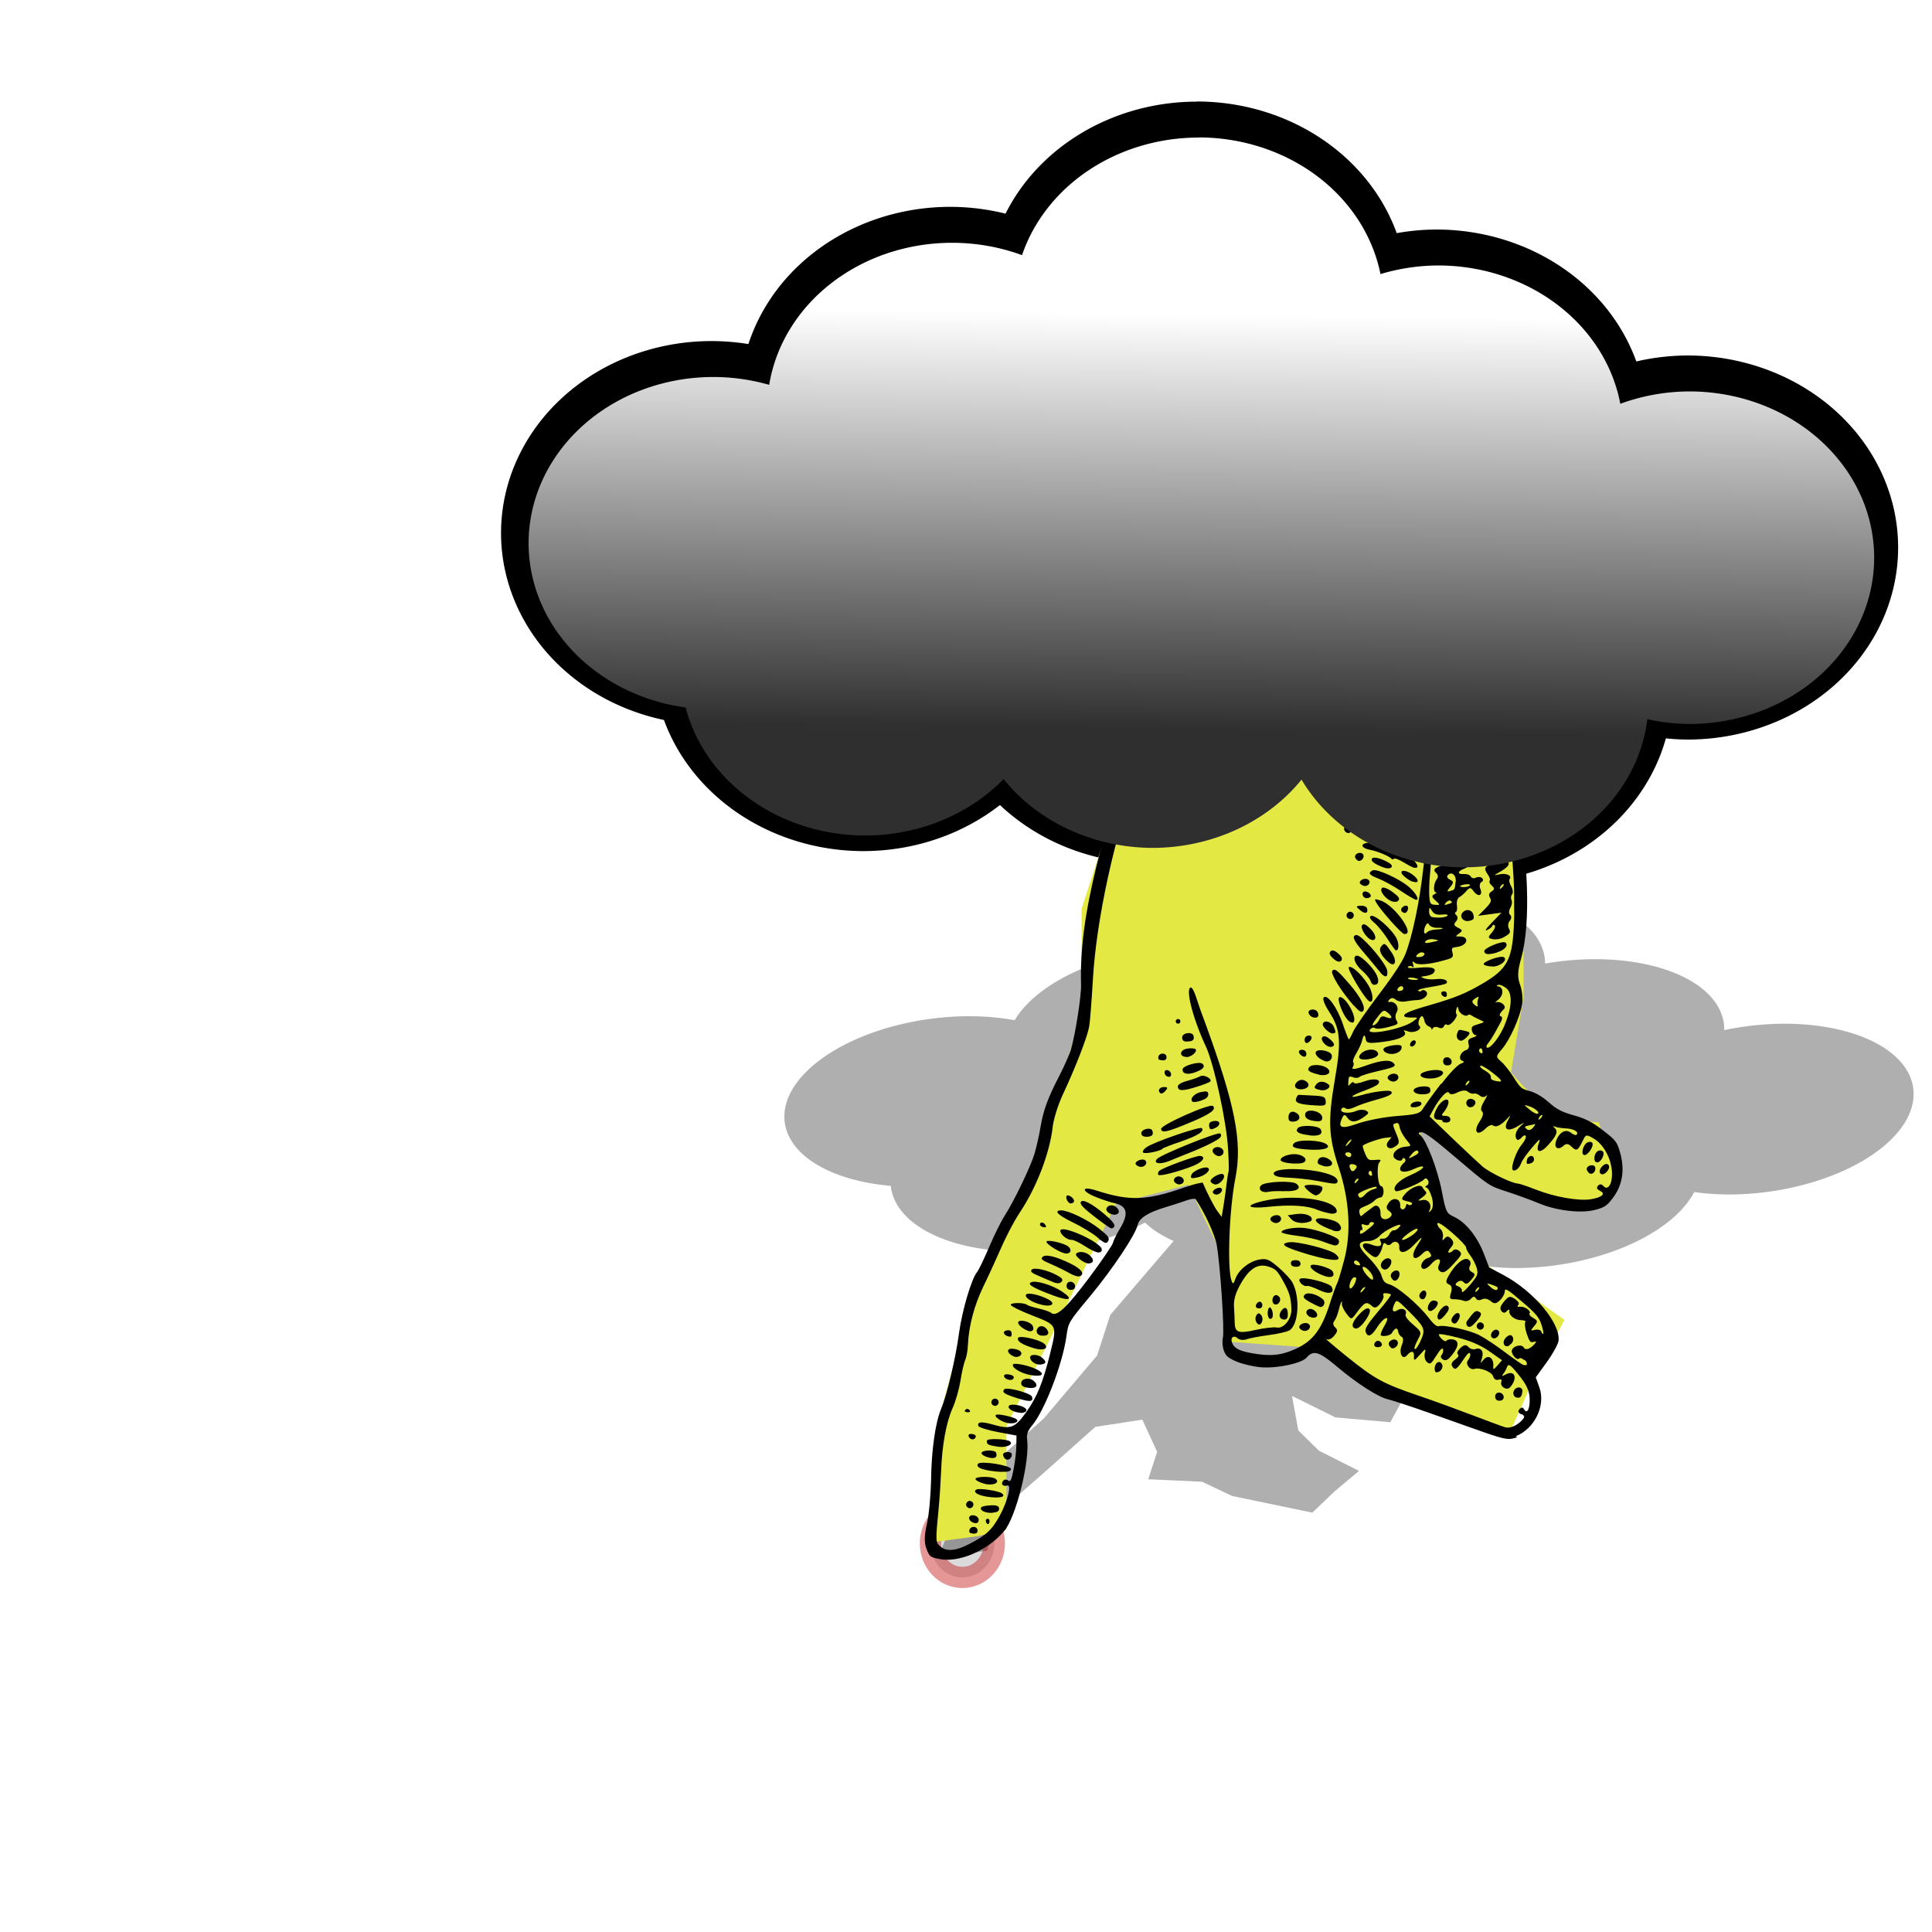 <?xml version="1.0" encoding="UTF-8" standalone="no"?>
<!-- Created with Inkscape (http://www.inkscape.org/) -->

<svg
   width="15mm"
   height="15mm"
   viewBox="0 0 15 15"
   version="1.1"
   id="svg1"
   inkscape:export-filename="myth-touch.png"
   inkscape:export-xdpi="96"
   inkscape:export-ydpi="96"
   inkscape:version="1.3.2 (091e20e, 2023-11-25)"
   sodipodi:docname="myth-touch.svg"
   xml:space="preserve"
   xmlns:inkscape="http://www.inkscape.org/namespaces/inkscape"
   xmlns:sodipodi="http://sodipodi.sourceforge.net/DTD/sodipodi-0.dtd"
   xmlns:xlink="http://www.w3.org/1999/xlink"
   xmlns="http://www.w3.org/2000/svg"
   xmlns:svg="http://www.w3.org/2000/svg"><sodipodi:namedview
     id="namedview1"
     pagecolor="#ffffff"
     bordercolor="#000000"
     borderopacity="0.25"
     inkscape:showpageshadow="2"
     inkscape:pageopacity="0.0"
     inkscape:pagecheckerboard="0"
     inkscape:deskcolor="#d1d1d1"
     inkscape:document-units="mm"
     showguides="false"
     inkscape:zoom="33.17163"
     inkscape:cx="42.551421"
     inkscape:cy="37.954119"
     inkscape:window-width="1728"
     inkscape:window-height="993"
     inkscape:window-x="0"
     inkscape:window-y="38"
     inkscape:window-maximized="0"
     inkscape:current-layer="layer1" /><defs
     id="defs1"><linearGradient
       inkscape:collect="always"
       xlink:href="#linearGradient1"
       id="linearGradient2"
       x1="121.381"
       y1="78.578"
       x2="120.932"
       y2="114.029"
       gradientUnits="userSpaceOnUse"
       gradientTransform="matrix(0.092,0,0,0.091,-1.848,-4.712)" /><linearGradient
       id="linearGradient1"
       inkscape:collect="always"><stop
         style="stop-color:#ffffff;stop-opacity:1;"
         offset="0"
         id="stop1" /><stop
         style="stop-color:#2f2f2f;stop-opacity:1;"
         offset="1"
         id="stop2" /></linearGradient><filter
       inkscape:collect="always"
       style="color-interpolation-filters:sRGB"
       id="filter3"
       x="-0.064"
       y="-0.11"
       width="1.129"
       height="1.219"><feGaussianBlur
         inkscape:collect="always"
         stdDeviation="0.235"
         id="feGaussianBlur3" /></filter></defs><g
     inkscape:label="Layer 1"
     inkscape:groupmode="layer"
     id="layer1"><path
       id="path3-1"
       style="fill:#000000;fill-opacity:0.315;stroke-width:0.131;stroke-linecap:round;stroke-linejoin:bevel;filter:url(#filter3)"
       d="m 10.989,6.935 a 0.648,1.228 82.401 0 0 -1.3,0.469 0.648,1.228 82.401 0 0 -0.439,-0.049 0.648,1.228 82.401 0 0 -1.372,0.566 0.648,1.228 82.401 0 0 -0.352,-0.031 0.648,1.228 82.401 0 0 -1.417,0.662 0.648,1.228 82.401 0 0 0.807,0.655 0.648,1.228 82.401 0 0 1,0.51 0.648,1.228 82.401 0 0 0.974,-0.225 0.648,1.228 82.401 0 0 0.222,0.143 l -0.127,0.148 -0.365,0.426 -0.102,0.315 -0.415,0.49 -0.383,0.342 -0.286,0.37 -0.145,0.352 0.232,-0.019 0.142,-0.019 0.099,-0.305 0.359,-0.315 0.383,-0.342 0.365,-0.056 0.115,0.25 -0.069,0.213 0.417,0.019 0.235,0.111 0.622,0.129 0.175,-0.167 0.187,-0.157 -0.311,-0.157 -0.16,-0.157 -0.049,-0.268 0.338,0.167 0.425,0.037 0.112,-0.203 -0.374,-0.148 0.133,-0.222 0.06,-0.185 0.096,-0.712 0.043,-0.038 a 0.648,1.228 82.401 0 0 0.906,0.311 0.648,1.228 82.401 0 0 1.384,-0.59 0.648,1.228 82.401 0 0 0.267,0.019 0.648,1.228 82.401 0 0 1.417,-0.663 0.648,1.228 82.401 0 0 -0.986,-0.663 0.648,1.228 82.401 0 0 -0.465,0.05 0.648,1.228 82.401 0 0 -1.005,-0.551 0.648,1.228 82.401 0 0 -0.386,0.034 0.648,1.228 82.401 0 0 -1.005,-0.545 z" /><ellipse
       style="fill:#000000;fill-opacity:0.143;stroke:#c00707;stroke-width:0.165;stroke-dasharray:none;stroke-opacity:0.421"
       id="path5"
       cx="7.472"
       cy="11.983"
       rx="0.248"
       ry="0.264" /><path
       id="path1-1"
       style="fill:none;fill-opacity:1;fill-rule:evenodd;stroke:#000000;stroke-width:0.4;stroke-linecap:round;stroke-linejoin:bevel;stroke-dasharray:none;stroke-opacity:1"
       d="M 9.292,0.989 A 1.435,1.291 0 0 0 7.921,1.903 1.435,1.291 0 0 0 7.378,1.806 1.435,1.291 0 0 0 5.958,2.909 1.435,1.291 0 0 0 5.525,2.848 1.435,1.291 0 0 0 4.09,4.139 1.435,1.291 0 0 0 5.309,5.414 1.435,1.291 0 0 0 6.702,6.408 1.435,1.291 0 0 0 7.777,5.971 1.435,1.291 0 0 0 8.936,6.505 1.435,1.291 0 0 0 10.091,5.974 a 1.435,1.291 0 0 0 1.261,0.681 1.435,1.291 0 0 0 1.424,-1.15 1.435,1.291 0 0 0 0.326,0.037 1.435,1.291 0 0 0 1.435,-1.291 1.435,1.291 0 0 0 -1.435,-1.291 1.435,1.291 0 0 0 -0.536,0.096 1.435,1.291 0 0 0 -1.414,-1.074 1.435,1.291 0 0 0 -0.448,0.067 1.435,1.291 0 0 0 -1.412,-1.061 z" /><g
       id="g1"
       transform="matrix(1.351,0,0,1.351,12.295,-4.299)"><path
         style="fill:#e3e842;fill-opacity:1;stroke-width:0.2;stroke-linecap:round;stroke-linejoin:bevel"
         d="M -1.947,5.099 -2.615,7.575 -2.885,8.405 v 0.613 l -0.306,0.955 -0.324,0.667 -0.198,0.721 -0.036,0.685 0.27,-0.036 0.162,-0.036 v -0.595 l 0.306,-0.613 0.324,-0.667 0.415,-0.108 0.234,0.487 v 0.415 l 0.505,0.036 0.324,0.216 0.793,0.252 0.144,-0.324 0.162,-0.306 -0.433,-0.306 -0.252,-0.306 -0.162,-0.523 0.469,0.324 0.422,0.143 c 0.355,-0.021 0.2,-0.268 0.154,-0.467 -0.212,-0.008 -0.371,-0.124 -0.505,-0.288 l 0.072,-0.433 V 8.549 L -0.522,7.031 0.061,6.283 Z"
         id="path3"
         sodipodi:nodetypes="ccccccccccccccccccccccccccccccccc" /><path
         style="fill:#000000;stroke-width:0.347"
         d="m -0.381,11.441 c -0.046,0.018 -0.067,0.015 -0.186,-0.026 l -0.325,-0.115 c -0.105,-0.037 -0.209,-0.071 -0.231,-0.076 -0.054,-0.011 -0.178,-0.09 -0.294,-0.188 -0.103,-0.087 -0.136,-0.097 -0.175,-0.052 -0.027,0.032 -0.163,0.062 -0.257,0.056 -0.042,-0.003 -0.105,-0.017 -0.14,-0.031 -0.055,-0.023 -0.065,-0.032 -0.078,-0.064 -0.008,-0.021 -0.011,-0.054 -0.006,-0.075 0.01,-0.043 -0.015,-0.416 -0.035,-0.531 -0.01,-0.06 -0.069,-0.187 -0.121,-0.265 -0.004,-0.005 -0.026,-0.003 -0.051,0.006 -0.024,0.009 -0.078,0.026 -0.12,0.039 -0.104,0.031 -0.154,0.063 -0.163,0.103 -0.012,0.056 -0.143,0.252 -0.272,0.408 -0.126,0.151 -0.126,0.152 -0.137,0.231 -0.022,0.16 -0.126,0.429 -0.198,0.514 -0.023,0.027 -0.032,0.051 -0.028,0.078 0.017,0.125 -0.064,0.449 -0.132,0.528 -0.097,0.114 -0.262,0.184 -0.375,0.16 -0.052,-0.011 -0.054,-0.013 -0.072,-0.06 -0.013,-0.033 -0.012,-0.077 0.003,-0.141 0.012,-0.051 0.022,-0.163 0.024,-0.25 0.002,-0.176 0.025,-0.333 0.058,-0.412 0.033,-0.077 0.084,-0.292 0.103,-0.437 0.018,-0.129 0.071,-0.309 0.103,-0.348 0.01,-0.012 0.041,-0.077 0.07,-0.145 0.029,-0.068 0.069,-0.149 0.09,-0.181 0.054,-0.084 0.149,-0.282 0.171,-0.356 0.01,-0.035 0.026,-0.103 0.034,-0.152 0.017,-0.099 0.041,-0.165 0.111,-0.3 0.026,-0.051 0.054,-0.115 0.063,-0.142 0.026,-0.088 0.061,-0.311 0.059,-0.376 -0.006,-0.201 0.022,-0.411 0.09,-0.688 0.07,-0.285 0.142,-0.497 0.37,-1.098 0.049,-0.128 0.079,-0.268 0.076,-0.346 -0.003,-0.069 0.036,-0.252 0.076,-0.36 0.067,-0.18 0.09,-0.295 0.149,-0.744 0.006,-0.044 0.036,-0.207 0.066,-0.361 0.031,-0.155 0.063,-0.316 0.071,-0.357 0.008,-0.042 0.022,-0.084 0.03,-0.094 0.024,-0.028 0.035,0.011 0.021,0.071 -0.027,0.114 -0.049,0.268 -0.088,0.609 -0.064,0.564 -0.097,0.742 -0.174,0.919 -0.049,0.113 -0.061,0.16 -0.064,0.252 -0.003,0.095 -0.036,0.276 -0.065,0.356 -0.05,0.138 -0.18,0.491 -0.229,0.621 -0.135,0.359 -0.241,0.842 -0.261,1.19 -0.007,0.118 -0.016,0.238 -0.021,0.269 -0.01,0.058 -0.075,0.228 -0.153,0.395 -0.026,0.056 -0.052,0.138 -0.057,0.183 -0.017,0.15 -0.091,0.344 -0.187,0.489 -0.041,0.062 -0.087,0.153 -0.134,0.261 -0.014,0.032 -0.048,0.107 -0.077,0.166 -0.053,0.11 -0.084,0.228 -0.089,0.333 -0.001,0.033 -0.008,0.074 -0.016,0.091 -0.007,0.017 -0.02,0.071 -0.027,0.119 -0.008,0.048 -0.028,0.12 -0.046,0.159 -0.036,0.081 -0.06,0.215 -0.065,0.355 -0.002,0.053 -0.008,0.15 -0.014,0.215 -0.019,0.198 -0.019,0.199 0.011,0.225 0.033,0.028 0.088,0.024 0.161,-0.014 0.102,-0.052 0.133,-0.082 0.179,-0.165 0.046,-0.085 0.07,-0.182 0.042,-0.173 -0.024,0.008 -0.038,-0.009 -0.023,-0.027 0.007,-0.009 0.02,-0.009 0.029,-0.002 0.013,0.011 0.019,-0.002 0.031,-0.063 0.008,-0.042 0.016,-0.103 0.016,-0.136 l 0.001,-0.059 -0.107,-0.02 c -0.059,-0.011 -0.109,-0.027 -0.112,-0.035 -0.008,-0.024 0.017,-0.027 0.084,-0.008 0.102,0.029 0.126,0.02 0.192,-0.073 0.061,-0.086 0.095,-0.169 0.136,-0.334 0.041,-0.167 0.043,-0.163 -0.102,-0.22 -0.068,-0.026 -0.123,-0.054 -0.124,-0.061 -0.001,-0.014 0.077,-0.014 0.094,2.2e-5 0.006,0.005 0.036,0.014 0.067,0.021 0.031,0.007 0.063,0.018 0.071,0.025 0.031,0.026 0.09,-0.03 0.223,-0.208 0.07,-0.094 0.13,-0.182 0.133,-0.196 0.003,-0.014 0.02,-0.048 0.037,-0.076 0.055,-0.089 0.046,-0.135 -0.031,-0.151 -0.018,-0.004 -0.063,-0.018 -0.1,-0.033 -0.091,-0.035 -0.092,-0.068 -0.001,-0.039 0.189,0.061 0.286,0.058 0.499,-0.016 0.06,-0.021 0.11,-0.033 0.112,-0.028 0.02,0.049 0.065,0.138 0.084,0.163 l 0.024,0.032 0.01,-0.059 c 0.005,-0.033 0.014,-0.09 0.018,-0.128 0.005,-0.038 0.01,-0.071 0.012,-0.074 0.002,-0.003 0.001,-0.06 -0.003,-0.127 -0.008,-0.155 -0.081,-0.491 -0.128,-0.592 -0.075,-0.16 -0.119,-0.335 -0.086,-0.338 0.007,-4.987e-4 0.019,0.022 0.028,0.049 0.009,0.028 0.031,0.093 0.051,0.145 0.176,0.481 0.218,0.694 0.177,0.901 -0.036,0.182 -0.048,0.522 -0.022,0.591 0.008,0.021 0.011,0.019 0.023,-0.014 0.018,-0.05 0.081,-0.1 0.139,-0.109 0.04,-0.006 0.054,-4.31e-4 0.107,0.045 0.034,0.029 0.07,0.068 0.08,0.086 0.046,0.084 0.037,0.243 -0.016,0.276 -0.014,0.009 -0.068,0.021 -0.122,0.028 -0.053,0.007 -0.11,0.018 -0.126,0.024 -0.016,0.006 -0.039,0.004 -0.05,-0.006 -0.03,-0.025 -0.048,0.006 -0.024,0.041 0.015,0.021 0.043,0.033 0.102,0.044 0.107,0.02 0.172,0.014 0.255,-0.024 0.098,-0.045 0.147,-0.108 0.194,-0.252 0.021,-0.065 0.041,-0.121 0.045,-0.125 0.003,-0.004 0.021,-0.062 0.039,-0.13 0.043,-0.158 0.032,-0.347 -0.03,-0.535 -0.059,-0.178 -0.063,-0.269 -0.023,-0.503 0.039,-0.223 0.033,-0.293 -0.032,-0.392 -0.026,-0.04 -0.039,-0.074 -0.032,-0.082 0.02,-0.024 0.079,0.058 0.111,0.154 0.016,0.047 0.031,0.086 0.034,0.086 0.003,-2.31e-4 0.014,-0.02 0.025,-0.045 0.011,-0.024 0.077,-0.12 0.147,-0.212 0.083,-0.109 0.136,-0.19 0.153,-0.233 0.04,-0.103 0.081,-0.298 0.102,-0.486 0.01,-0.094 0.025,-0.172 0.032,-0.172 0.014,-9.486e-4 0.018,0.1 0.007,0.203 -0.004,0.037 -0.005,0.091 -0.004,0.119 0.003,0.046 0.007,0.052 0.035,0.053 0.029,0.002 0.029,6.59e-5 0.002,-0.024 -0.023,-0.02 -0.025,-0.028 -0.007,-0.037 0.012,-0.007 0.016,-0.011 0.009,-0.011 -0.018,0.001 -0.014,-0.053 0.005,-0.076 0.009,-0.011 0.007,-0.025 -0.005,-0.036 -0.024,-0.021 -0.002,-0.036 0.077,-0.054 0.051,-0.012 0.053,-0.013 0.033,-0.03 -0.015,-0.012 -0.03,-0.01 -0.053,0.008 -0.023,0.018 -0.038,0.021 -0.053,0.008 -0.028,-0.024 0.006,-0.065 0.041,-0.049 0.015,0.007 0.033,0.003 0.043,-0.009 0.021,-0.025 0.069,-0.025 0.098,-9e-6 0.02,0.017 0.019,0.017 -0.01,0.016 -0.028,-0.002 -0.029,0.001 -0.008,0.037 0.02,0.034 0.019,0.04 -0.008,0.05 -0.039,0.015 -0.038,0.033 0.001,0.03 0.017,-0.001 0.034,0.005 0.039,0.015 0.005,0.009 0.018,0.012 0.029,0.006 0.011,-0.006 0.027,-0.005 0.035,0.002 0.009,0.008 0.008,0.017 -0.003,0.023 -0.01,0.006 -0.013,0.023 -0.006,0.04 0.015,0.039 -0.013,0.048 -0.039,0.013 -0.016,-0.023 -0.023,-0.023 -0.041,-0.002 -0.012,0.014 -0.03,0.03 -0.041,0.036 -0.011,0.006 -0.017,0.026 -0.014,0.046 0.003,0.02 9.5e-5,0.038 -0.007,0.04 -0.007,0.002 -0.005,0.01 0.004,0.018 0.009,0.008 0.009,0.023 -0.002,0.035 -0.015,0.018 -0.013,0.024 0.012,0.037 0.026,0.013 0.027,0.017 0.005,0.033 -0.021,0.015 -0.021,0.018 -5.43e-4,0.017 0.063,-0.003 0.053,0.052 -0.011,0.06 -0.031,0.004 -0.033,0.006 -0.026,0.033 0.006,0.027 0.004,0.03 -0.052,0.045 -0.083,0.023 -0.147,0.028 -0.165,0.013 -0.014,-0.011 -0.015,-0.01 -0.009,0.01 0.005,0.015 0.003,0.02 -0.006,0.012 -0.007,-0.006 -0.018,-0.005 -0.024,0.002 -0.006,0.007 0.025,0.009 0.068,0.004 0.073,-0.007 0.102,0.004 0.078,0.032 -0.005,0.006 -0.025,0.013 -0.044,0.016 -0.032,0.004 -0.032,0.005 -0.008,0.014 0.014,0.005 0.045,0.007 0.069,0.004 0.042,-0.005 0.072,0.007 0.058,0.024 -0.004,0.005 -0.045,0.014 -0.09,0.021 -0.046,0.007 -0.078,0.016 -0.072,0.022 0.006,0.005 0.015,0.005 0.02,-7.946e-4 0.005,-0.006 0.016,-0.004 0.024,0.003 0.021,0.018 -0.009,0.05 -0.048,0.051 -0.018,5.308e-4 -0.048,0.004 -0.069,0.008 -0.02,0.004 -0.046,-0.001 -0.057,-0.011 -0.013,-0.011 -0.026,-0.011 -0.036,5.501e-4 -0.009,0.01 -0.008,0.016 0.001,0.014 0.031,-0.007 0.058,0.03 0.042,0.057 -0.009,0.014 -0.01,0.036 -0.002,0.048 0.013,0.021 0.01,0.024 -0.048,0.039 -0.034,0.009 -0.068,0.012 -0.075,0.006 -0.007,-0.006 -0.02,-0.003 -0.028,0.007 -0.034,0.04 0.183,-4.234e-4 0.245,-0.045 0.032,-0.023 0.032,-0.024 -0.003,-0.023 -0.02,3.828e-4 -0.039,-0.002 -0.043,-0.005 -0.016,-0.014 0.02,-0.031 0.139,-0.065 0.153,-0.044 0.217,-0.071 0.316,-0.13 0.131,-0.078 0.161,-0.133 0.171,-0.312 0.002,-0.037 0.003,-0.072 0.003,-0.078 -5.77e-4,-0.005 -7.84e-4,-0.054 -4.75e-4,-0.107 6.57e-4,-0.114 -0.023,-0.379 -0.043,-0.49 -0.008,-0.042 -0.017,-0.092 -0.021,-0.111 -0.005,-0.03 -0.016,-0.071 -0.046,-0.173 -0.016,-0.053 -0.027,-0.23 -0.024,-0.372 0.001,-0.057 0.025,-0.14 0.069,-0.243 0.032,-0.076 0.066,-0.12 0.309,-0.414 0.24,-0.29 0.276,-0.329 0.3,-0.329 0.015,1.926e-4 0.026,0.002 0.025,0.005 -0.002,0.002 -0.106,0.129 -0.232,0.281 -0.302,0.364 -0.374,0.497 -0.388,0.716 -0.009,0.142 -0.001,0.214 0.058,0.519 0.076,0.392 0.089,0.765 0.034,0.965 -0.022,0.077 -0.023,0.111 -0.007,0.154 0.011,0.03 0.017,0.08 0.012,0.11 -0.011,0.074 -0.07,0.207 -0.116,0.26 -0.036,0.042 -0.036,0.045 -0.005,0.072 0.018,0.015 0.051,0.057 0.073,0.092 0.038,0.06 0.043,0.065 0.093,0.078 0.033,0.009 0.073,0.033 0.109,0.065 0.043,0.039 0.077,0.056 0.143,0.074 0.065,0.018 0.107,0.039 0.167,0.086 0.074,0.057 0.082,0.067 0.099,0.129 0.027,0.096 0.014,0.182 -0.037,0.253 -0.036,0.05 -0.051,0.061 -0.106,0.075 -0.081,0.022 -0.223,0.005 -0.323,-0.037 -0.043,-0.018 -0.125,-0.048 -0.183,-0.067 -0.104,-0.033 -0.106,-0.035 -0.287,-0.189 -0.132,-0.113 -0.189,-0.155 -0.206,-0.153 -0.019,0.002 -0.02,0.005 -0.006,0.017 0.035,0.029 0.099,0.197 0.123,0.321 0.024,0.123 0.026,0.127 0.072,0.149 0.066,0.031 0.131,0.112 0.169,0.209 l 0.031,0.081 0.083,0.044 c 0.175,0.094 0.328,0.277 0.316,0.378 -0.003,0.02 -0.033,0.075 -0.068,0.123 l -0.063,0.087 0.021,0.058 c 0.037,0.104 -0.027,0.237 -0.136,0.28 z m 0.023,-0.131 c -0.018,-0.009 -0.021,-0.017 -0.01,-0.03 0.01,-0.012 0.019,-0.011 0.026,0.001 0.017,0.031 0.035,-0.004 0.032,-0.064 -0.002,-0.038 -0.016,-0.073 -0.047,-0.113 -0.061,-0.079 -0.075,-0.09 -0.084,-0.064 -0.004,0.012 -0.014,0.03 -0.022,0.039 -0.01,0.013 -0.005,0.013 0.015,0.002 0.053,-0.028 0.071,0.021 0.026,0.073 -0.019,0.022 -0.06,-0.003 -0.051,-0.031 0.004,-0.013 8.17e-4,-0.016 -0.016,-0.012 -0.016,0.004 -0.025,-0.002 -0.031,-0.02 -0.009,-0.026 -0.076,-0.052 -0.107,-0.042 -0.027,0.009 -0.055,-0.029 -0.037,-0.05 0.009,-0.011 0.015,-0.028 0.012,-0.037 -0.004,-0.012 -0.015,-0.002 -0.04,0.035 -0.037,0.056 -0.049,0.063 -0.064,0.035 -0.006,-0.012 -3.16e-4,-0.024 0.018,-0.037 0.017,-0.012 0.023,-0.023 0.015,-0.03 -0.007,-0.006 -8.51e-4,-0.021 0.015,-0.036 0.02,-0.019 0.032,-0.021 0.046,-0.006 0.01,0.011 0.028,0.016 0.04,0.012 0.031,-0.011 0.049,0.011 0.039,0.048 l -0.009,0.033 0.02,-0.023 c 0.025,-0.027 0.055,-0.007 0.053,0.036 -0.002,0.027 7.52e-4,0.027 0.024,1.81e-4 l 0.026,-0.03 -0.072,-0.051 c -0.051,-0.035 -0.105,-0.059 -0.182,-0.079 -0.061,-0.016 -0.11,-0.024 -0.109,-0.018 0.002,0.018 0.038,0.048 0.044,0.036 0.003,-0.006 0.019,-0.01 0.034,-0.008 0.039,0.005 0.039,0.038 -7.02e-4,0.088 -0.024,0.03 -0.037,0.037 -0.053,0.028 -0.013,-0.007 -0.016,-0.018 -0.008,-0.027 0.007,-0.009 0.011,-0.023 0.008,-0.032 -0.004,-0.011 -0.016,2.78e-4 -0.039,0.037 -0.03,0.048 -0.035,0.052 -0.054,0.036 -0.011,-0.009 -0.016,-0.032 -0.012,-0.05 0.008,-0.03 0.005,-0.029 -0.028,0.008 -0.032,0.036 -0.036,0.037 -0.034,0.011 0.002,-0.033 -0.015,-0.037 -0.04,-0.008 -0.027,0.031 -0.049,-0.012 -0.03,-0.058 0.01,-0.024 0.009,-0.043 -3.61e-4,-0.047 -0.009,-0.004 -0.019,-0.018 -0.021,-0.032 -0.004,-0.025 -0.018,-0.021 -0.037,0.011 -0.007,0.013 -0.051,0.021 -0.062,0.012 -0.004,-0.004 0.005,-0.029 0.021,-0.056 0.039,-0.065 -0.002,-0.054 -0.044,0.012 -0.032,0.05 -0.054,0.058 -0.065,0.022 -0.005,-0.016 0.013,-0.045 0.072,-0.115 0.044,-0.051 0.077,-0.095 0.074,-0.098 -0.003,-0.002 -0.015,-0.006 -0.027,-0.007 -0.015,-0.002 -0.02,0.002 -0.016,0.014 0.003,0.009 -0.006,0.03 -0.02,0.047 -0.022,0.025 -0.03,0.027 -0.052,0.008 -0.027,-0.023 -0.038,-0.017 -0.086,0.048 -0.027,0.036 -0.027,0.036 -0.055,-1.79e-4 -0.015,-0.02 -0.027,-0.045 -0.026,-0.055 0.004,-0.032 -0.009,-0.006 -0.019,0.037 -0.005,0.023 -0.017,0.051 -0.025,0.061 -0.009,0.011 -0.007,0.025 0.005,0.036 0.016,0.014 0.015,0.024 -0.005,0.048 -0.017,0.02 -0.032,0.026 -0.046,0.019 -0.011,-0.006 0.043,0.04 0.121,0.103 0.158,0.127 0.204,0.153 0.413,0.224 0.08,0.027 0.217,0.077 0.306,0.111 0.089,0.034 0.173,0.065 0.187,0.069 0.028,0.009 0.07,-0.009 0.1,-0.042 0.015,-0.017 0.014,-0.024 -0.006,-0.034 z m -0.025,-0.096 c -0.021,-0.003 -0.028,-0.029 -0.013,-0.047 0.018,-0.021 0.048,-0.012 0.044,0.013 -0.004,0.029 -0.011,0.037 -0.031,0.034 z m -0.106,0.018 c -0.026,-0.004 -0.026,-0.045 7.12e-4,-0.047 0.022,-0.002 0.038,0.024 0.024,0.04 -0.004,0.005 -0.015,0.008 -0.025,0.006 z m -0.357,-0.163 c -0.008,-0.001 -0.012,-0.016 -0.009,-0.032 0.007,-0.032 0.034,-0.038 0.043,-0.01 0.006,0.019 -0.015,0.044 -0.034,0.041 z m -0.26,-0.141 c -0.019,-0.017 -0.019,-0.033 0.002,-0.044 0.027,-0.015 0.049,0.012 0.029,0.035 -0.01,0.011 -0.024,0.015 -0.031,0.009 z m -0.074,-0.004 c -0.022,0.002 -0.03,-0.013 -0.017,-0.029 0.007,-0.009 0.02,-0.01 0.029,-0.002 0.016,0.014 0.01,0.03 -0.012,0.031 z m -0.129,-0.107 c -0.031,-0.005 -0.022,-0.038 0.021,-0.083 0.029,-0.03 0.046,-0.039 0.057,-0.029 0.019,0.016 -0.05,0.116 -0.078,0.112 z m 0.967,0.181 c -0.011,-0.01 -0.024,-0.014 -0.028,-0.009 -0.013,0.015 -0.049,-0.027 -0.042,-0.048 0.009,-0.026 0.057,-0.036 0.069,-0.014 0.009,0.017 0.038,0.007 0.062,-0.022 0.012,-0.014 0.01,-0.016 -0.007,-0.011 -0.018,0.005 -0.024,-0.003 -0.039,-0.048 -0.01,-0.03 -0.013,-0.06 -0.008,-0.066 0.005,-0.006 -0.005,-0.011 -0.022,-0.011 -0.037,3.73e-4 -0.073,-0.027 -0.07,-0.053 0.001,-0.011 -0.004,-0.01 -0.014,8.1e-4 -0.011,0.012 -0.021,0.012 -0.031,-1.29e-4 -0.011,-0.014 -0.007,-0.029 0.015,-0.055 0.027,-0.032 0.034,-0.033 0.062,-0.015 0.019,0.013 0.027,0.026 0.02,0.034 -0.009,0.01 -0.006,0.013 0.012,0.011 0.026,-0.002 0.064,0.025 0.052,0.039 -0.004,0.005 0.006,0.017 0.022,0.026 0.026,0.015 0.027,0.021 0.005,0.046 -0.023,0.027 -0.022,0.028 0.005,0.022 0.017,-0.004 0.033,6.42e-4 0.036,0.01 0.003,0.01 0.008,0.015 0.011,0.012 0.003,-0.003 -0.002,-0.028 -0.011,-0.055 -0.013,-0.04 -0.035,-0.065 -0.113,-0.131 -0.083,-0.071 -0.097,-0.079 -0.097,-0.057 -1.84e-4,0.014 -0.013,0.037 -0.028,0.051 -0.022,0.021 -0.033,0.022 -0.054,0.004 -0.015,-0.013 -0.035,-0.017 -0.05,-0.009 -0.014,0.007 -0.028,0.005 -0.034,-0.006 -0.007,-0.013 -0.016,-0.012 -0.028,0.002 -0.01,0.011 -0.028,0.017 -0.041,0.012 -0.013,-0.005 -0.037,-0.009 -0.054,-0.009 -0.028,3.4e-5 -0.03,-0.004 -0.02,-0.038 0.008,-0.027 0.004,-0.041 -0.013,-0.048 -0.018,-0.008 -0.018,-0.018 -2.62e-4,-0.05 0.038,-0.066 0.087,-0.107 0.112,-0.093 0.014,0.008 0.017,0.022 0.01,0.037 -0.008,0.017 -0.004,0.028 0.012,0.036 0.02,0.01 0.019,0.017 -0.004,0.044 -0.021,0.025 -0.031,0.028 -0.043,0.015 -0.009,-0.011 -0.023,-0.012 -0.036,-0.002 -0.016,0.012 -0.015,0.018 0.004,0.025 0.014,0.005 0.023,0.017 0.021,0.029 -0.002,0.012 0.018,-0.004 0.047,-0.038 0.043,-0.051 0.048,-0.063 0.038,-0.097 -0.006,-0.021 -0.023,-0.054 -0.037,-0.072 -0.014,-0.018 -0.025,-0.039 -0.024,-0.046 0.001,-0.007 -0.035,-0.045 -0.08,-0.084 -0.052,-0.045 -0.083,-0.064 -0.085,-0.054 -0.001,0.009 0.006,0.023 0.017,0.032 0.011,0.009 0.017,0.029 0.015,0.044 -0.005,0.025 -0.004,0.026 0.011,0.009 0.012,-0.013 0.022,-0.012 0.037,0.004 0.015,0.017 0.015,0.03 -0.003,0.05 -0.013,0.015 -0.018,0.028 -0.011,0.029 0.007,0.001 0.018,-0.005 0.025,-0.013 0.007,-0.008 0.022,-0.007 0.034,0.003 0.019,0.016 0.016,0.023 -0.032,0.075 -0.043,0.046 -0.058,0.054 -0.075,0.044 -0.014,-0.008 -0.017,-0.022 -0.009,-0.039 0.019,-0.04 -0.011,-0.043 -0.045,-0.004 -0.016,0.019 -0.037,0.031 -0.046,0.027 -0.024,-0.009 -0.005,-0.052 0.027,-0.062 0.022,-0.007 0.024,-0.013 0.012,-0.03 -0.012,-0.017 -0.021,-0.016 -0.046,0.008 -0.049,0.047 -0.068,0.014 -0.028,-0.048 0.039,-0.06 0.035,-0.061 -0.02,-0.003 -0.045,0.047 -0.085,0.052 -0.082,0.009 0.002,-0.029 -0.027,-0.04 -0.047,-0.017 -0.007,0.008 -0.02,0.009 -0.028,0.001 -0.012,-0.011 -0.017,-0.007 -0.022,0.016 -0.003,0.016 -0.014,0.038 -0.023,0.049 -0.014,0.016 -0.024,0.014 -0.058,-0.015 -0.05,-0.042 -0.038,-0.068 0.021,-0.046 0.042,0.016 0.063,0.007 0.049,-0.021 -0.007,-0.012 -0.003,-0.016 0.014,-0.014 0.013,0.001 0.028,-0.009 0.036,-0.024 0.007,-0.015 0.019,-0.026 0.027,-0.024 0.008,0.001 0.023,-0.008 0.033,-0.021 0.028,-0.034 -0.085,0.018 -0.116,0.054 -0.014,0.015 -0.041,0.028 -0.06,0.028 -0.07,2.21e-4 -0.07,0.028 -0.002,0.096 0.035,0.035 0.068,0.08 0.074,0.103 0.01,0.033 0.019,0.043 0.047,0.051 0.045,0.013 0.165,0.115 0.221,0.188 0.028,0.037 0.049,0.055 0.059,0.052 0.033,-0.01 0.179,0.022 0.236,0.052 0.033,0.017 0.099,0.061 0.146,0.097 0.048,0.036 0.094,0.068 0.103,0.072 0.026,0.011 0.033,-0.008 0.01,-0.028 z m -0.084,-0.084 c -0.028,0.017 -0.046,-0.015 -0.023,-0.042 0.013,-0.015 0.028,-0.021 0.036,-0.014 0.016,0.014 0.009,0.042 -0.014,0.055 z m -0.1,-0.045 c -0.009,-0.007 -0.008,-0.022 0.002,-0.034 0.01,-0.012 0.024,-0.015 0.033,-0.007 0.009,0.007 0.008,0.022 -0.002,0.034 -0.01,0.012 -0.024,0.015 -0.033,0.007 z m -0.081,-0.051 c -0.009,-0.007 -0.01,-0.02 -0.002,-0.029 0.007,-0.009 0.02,-0.01 0.029,-0.002 0.009,0.007 0.009,0.02 0.002,0.029 -0.007,0.009 -0.02,0.01 -0.029,0.002 z m -0.059,-0.014 c -0.009,-0.007 -0.01,-0.021 -0.004,-0.03 0.042,-0.057 0.05,-0.064 0.07,-0.053 0.017,0.009 0.014,0.02 -0.015,0.054 -0.026,0.03 -0.04,0.038 -0.051,0.029 z m -0.087,-0.021 c -0.011,-0.009 -0.008,-0.023 0.006,-0.04 0.027,-0.032 0.049,-0.008 0.025,0.029 -0.01,0.017 -0.021,0.021 -0.032,0.011 z m -0.084,-0.023 c -0.015,-0.024 0.036,-0.089 0.056,-0.072 0.012,0.01 0.007,0.024 -0.015,0.051 -0.021,0.025 -0.034,0.032 -0.041,0.022 z m -0.046,-0.044 c -0.026,-0.004 -0.006,-0.06 0.021,-0.06 0.013,5.9e-5 0.024,0.006 0.024,0.013 0.002,0.019 -0.028,0.049 -0.045,0.047 z m -0.054,-0.072 c -0.01,-0.008 -0.009,-0.023 0.002,-0.035 0.021,-0.025 0.042,-0.001 0.025,0.029 -0.007,0.012 -0.018,0.014 -0.028,0.006 z M -1.087,10.542 c -0.007,-0.001 -0.016,-0.011 -0.02,-0.022 -0.008,-0.025 0.032,-0.05 0.046,-0.029 0.011,0.018 -0.007,0.054 -0.026,0.051 z m -0.058,-0.064 c -0.01,-0.002 -0.019,-0.011 -0.02,-0.022 -0.002,-0.027 0.035,-0.054 0.054,-0.038 0.019,0.016 -0.009,0.064 -0.034,0.06 z m 1.239,-0.453 c -0.018,-0.009 -0.021,-0.017 -0.011,-0.029 0.009,-0.01 0.02,-0.01 0.03,9.684e-4 0.024,0.029 0.05,-0.005 0.051,-0.065 4.36e-4,-0.081 -0.045,-0.17 -0.103,-0.205 -0.044,-0.026 -0.048,-0.026 -0.063,0.005 -0.03,0.063 -0.038,0.068 -0.066,0.041 -0.02,-0.019 -0.031,-0.021 -0.048,-0.006 -0.031,0.028 -0.056,0.011 -0.042,-0.028 0.018,-0.051 0.056,-0.071 0.085,-0.047 0.014,0.011 0.029,0.016 0.033,0.011 0.014,-0.016 -0.016,-0.034 -0.06,-0.036 -0.022,-0.001 -0.05,-0.005 -0.061,-0.009 -0.017,-0.006 -0.017,-0.004 -0.004,0.008 0.02,0.018 0.009,0.045 -0.041,0.099 -0.043,0.047 -0.071,0.041 -0.052,-0.011 0.012,-0.033 0.007,-0.03 -0.039,0.024 -0.029,0.034 -0.057,0.074 -0.062,0.089 -0.01,0.029 -0.036,0.05 -0.048,0.039 -0.014,-0.012 0.02,-0.109 0.05,-0.144 0.016,-0.019 0.028,-0.042 0.025,-0.05 -0.003,-0.008 -0.013,-0.006 -0.023,0.006 -0.01,0.012 -0.022,0.018 -0.026,0.014 -0.019,-0.016 -0.01,-0.053 0.02,-0.079 0.026,-0.024 0.024,-0.023 -0.017,0.001 -0.058,0.035 -0.086,0.02 -0.058,-0.031 0.019,-0.036 0.019,-0.036 -0.005,-0.01 -0.035,0.037 -0.063,0.05 -0.079,0.037 -0.008,-0.007 -0.027,0.001 -0.045,0.019 -0.047,0.046 -0.071,0.016 -0.033,-0.041 0.02,-0.03 0.025,-0.05 0.014,-0.059 -0.01,-0.009 -0.005,-0.029 0.013,-0.06 0.016,-0.026 0.021,-0.039 0.012,-0.03 -0.01,0.01 -0.025,0.01 -0.037,-2.283e-4 -0.011,-0.009 -0.027,-0.015 -0.035,-0.012 -0.008,0.003 -0.024,-0.002 -0.034,-0.011 -0.011,-0.01 -0.035,-0.008 -0.059,0.004 -0.025,0.013 -0.043,0.014 -0.049,0.003 -0.01,-0.019 -0.054,0.028 -0.092,0.098 l -0.02,0.037 0.132,0.127 c 0.073,0.07 0.15,0.142 0.172,0.161 0.039,0.034 0.169,0.097 0.203,0.098 0.009,4.045e-4 0.056,0.016 0.104,0.035 0.107,0.042 0.247,0.067 0.317,0.055 0.065,-0.011 0.086,-0.032 0.051,-0.048 z m 0.004,-0.098 c -0.01,-0.008 -0.007,-0.023 0.006,-0.039 0.014,-0.016 0.028,-0.021 0.037,-0.013 0.01,0.008 0.007,0.023 -0.006,0.039 -0.014,0.016 -0.028,0.021 -0.037,0.013 z m -0.067,-0.004 c -0.008,-0.007 -0.014,-0.018 -0.013,-0.025 0.003,-0.02 0.042,-0.027 0.048,-0.009 0.008,0.024 -0.017,0.049 -0.035,0.034 z m 0.045,-0.061 c -0.022,-0.003 -0.017,-0.052 0.006,-0.065 0.011,-0.006 0.024,-0.004 0.03,0.004 0.011,0.019 -0.015,0.064 -0.036,0.061 z m -0.072,-0.042 c -0.021,-0.003 -0.008,-0.058 0.017,-0.072 0.011,-0.006 0.024,-0.005 0.029,0.002 0.011,0.018 -0.026,0.073 -0.046,0.07 z m -0.31,0.048 c -0.02,0.006 -0.023,0.004 -0.02,-0.017 0.004,-0.029 0.039,-0.036 0.041,-0.008 9.12e-4,0.012 -0.007,0.021 -0.021,0.025 z m -0.349,-0.323 c -0.009,-0.001 -0.018,-0.011 -0.019,-0.022 -0.002,-0.024 0.026,-0.035 0.046,-0.018 0.017,0.015 -0.003,0.044 -0.028,0.04 z m -0.135,0.088 c -0.015,-1.606e-4 -0.024,-0.004 -0.021,-0.008 0.004,-0.004 -0.006,-0.008 -0.021,-0.008 -0.033,-4.085e-4 -0.036,-0.021 -0.009,-0.07 0.025,-0.045 0.069,-0.063 0.064,-0.026 -0.002,0.013 -0.012,0.035 -0.024,0.049 -0.018,0.021 -0.017,0.025 0.006,0.025 0.018,1.968e-4 0.028,0.007 0.029,0.019 0.001,0.013 -0.007,0.019 -0.026,0.019 z m 0.293,0.945 c -0.005,-0.003 -0.021,-0.01 -0.037,-0.015 -0.025,-0.008 -0.025,-0.006 -4.42e-4,0.016 0.015,0.014 0.032,0.02 0.037,0.015 0.005,-0.006 0.005,-0.013 4.33e-4,-0.016 z m -0.106,0.002 c -0.006,5.08e-4 -0.014,0.009 -0.018,0.019 -0.004,0.011 7.87e-4,0.011 0.012,-9.48e-4 0.01,-0.01 0.012,-0.019 0.006,-0.018 z m -0.326,0.29 c 0.019,-0.05 0.012,-0.065 -0.076,-0.153 -0.067,-0.067 -0.07,-0.068 -0.082,-0.042 -0.018,0.038 -0.01,0.054 0.019,0.036 0.027,-0.017 0.056,-8.11e-4 0.045,0.025 -0.004,0.01 0.013,0.033 0.044,0.059 0.048,0.041 0.049,0.044 0.028,0.083 -0.012,0.022 -0.021,0.045 -0.021,0.052 0.002,0.019 0.026,-0.016 0.043,-0.061 z m 0.65,-1.228 c -0.004,0.001 -0.02,0.005 -0.036,0.008 -0.025,0.005 -0.027,0.008 -0.012,0.021 0.01,0.009 0.024,0.006 0.036,-0.008 0.01,-0.012 0.016,-0.022 0.012,-0.021 z m 0.039,-0.052 c -0.006,5.078e-4 -0.014,0.009 -0.018,0.019 -0.004,0.011 7.91e-4,0.011 0.012,-9.066e-4 0.01,-0.011 0.012,-0.019 0.006,-0.018 z m -0.072,-0.05 c -0.033,-0.011 -0.033,-0.011 -0.002,0.016 0.017,0.015 0.038,0.027 0.046,0.027 0.023,-0.002 -0.006,-0.03 -0.043,-0.043 z m -0.649,0.704 c -0.02,0.003 -0.09,0.056 -0.082,0.063 0.008,0.006 0.061,-0.023 0.081,-0.046 0.011,-0.012 0.011,-0.019 4.88e-4,-0.017 z m -0.299,0.335 c -0.009,0.005 -0.019,0.016 -0.022,0.026 -0.003,0.009 0.004,0.006 0.016,-0.008 0.012,-0.014 0.015,-0.022 0.006,-0.017 z m 0.044,-0.071 c -0.016,-0.03 -0.051,-0.057 -0.054,-0.041 -0.003,0.017 0.05,0.079 0.059,0.068 0.003,-0.004 0.001,-0.016 -0.005,-0.028 z m 0.344,-0.444 c -0.008,-0.03 -0.022,-0.055 -0.031,-0.057 -0.009,-0.002 -0.009,-0.007 0.002,-0.012 0.01,-0.005 0.013,-0.019 0.007,-0.03 -0.007,-0.012 -0.016,-0.014 -0.023,-0.005 -0.018,0.021 -0.152,0.076 -0.163,0.067 -0.023,-0.019 0.017,-0.063 0.084,-0.091 0.039,-0.017 0.072,-0.037 0.074,-0.046 0.001,-0.009 -0.023,-0.004 -0.053,0.01 -0.072,0.034 -0.107,0.009 -0.054,-0.039 0.007,-0.006 0.007,-0.016 0.001,-0.021 -0.006,-0.005 -0.012,-0.003 -0.014,0.004 -0.003,0.017 -0.044,0.005 -0.05,-0.015 -0.008,-0.024 0.028,-0.054 0.067,-0.057 0.037,-0.003 0.037,-0.003 0.005,-0.042 -0.018,-0.022 -0.034,-0.053 -0.037,-0.069 -0.003,-0.021 -0.009,-0.028 -0.022,-0.024 -0.02,0.007 -0.02,0.006 0.004,0.064 0.02,0.047 0.018,0.056 -0.017,0.075 -0.03,0.016 -0.052,-0.01 -0.03,-0.036 l 0.019,-0.023 -0.037,0.004 c -0.034,0.004 -0.119,0.034 -0.129,0.045 -0.002,0.003 0.004,0.023 0.013,0.045 0.016,0.037 0.02,0.04 0.057,0.037 0.035,-0.003 0.038,-9.87e-4 0.025,0.014 -0.017,0.02 -0.009,0.133 0.009,0.136 0.022,0.003 0.02,0.065 -0.003,0.066 -0.011,9.45e-4 -0.026,0.009 -0.034,0.018 -0.008,0.009 -0.031,0.023 -0.052,0.031 -0.033,0.013 -0.038,0.019 -0.034,0.04 0.002,0.013 0.008,0.021 0.013,0.016 0.005,-0.005 0.017,-0.015 0.028,-0.023 0.011,-0.008 0.028,-0.021 0.039,-0.029 0.022,-0.017 0.043,0.004 0.041,0.042 -0.002,0.031 0.033,0.04 0.057,0.016 0.011,-0.011 0.009,-0.022 -0.007,-0.033 -0.018,-0.013 -0.019,-0.024 -0.004,-0.046 0.024,-0.037 0.07,-0.027 0.067,0.014 -0.002,0.029 0.028,0.03 0.033,8.99e-4 0.001,-0.009 0.007,-0.012 0.013,-0.006 0.006,0.005 0.015,0.004 0.02,-0.001 0.006,-0.007 5.7e-5,-0.013 -0.02,-0.017 -0.041,-0.009 -0.043,-0.013 -0.019,-0.042 0.032,-0.038 0.09,-0.061 0.101,-0.04 0.005,0.01 0.015,0.022 0.02,0.027 0.006,0.005 -0.002,0.018 -0.021,0.031 -0.028,0.02 -0.028,0.022 -0.001,0.016 0.034,-0.008 0.058,0.024 0.043,0.057 -0.008,0.016 -0.006,0.017 0.009,0.001 0.011,-0.012 0.013,-0.041 0.004,-0.074 z m -0.434,0.465 c -1.329e-4,-0.004 -0.005,-0.007 -0.012,-0.007 -0.016,0.001 -0.036,0.054 -0.024,0.064 0.009,0.008 0.036,-0.036 0.035,-0.057 z m -0.003,-0.103 c -0.019,0.002 -0.011,0.024 0.01,0.027 0.016,0.003 0.018,7.3e-5 0.011,-0.012 -0.005,-0.009 -0.015,-0.015 -0.021,-0.015 z m 0.782,-1.082 c -0.032,-0.025 -0.062,-0.042 -0.067,-0.037 -0.004,0.005 0.008,0.018 0.028,0.028 0.02,0.011 0.034,0.026 0.033,0.036 -0.002,0.012 0.006,0.019 0.027,0.023 0.047,0.01 0.042,-0.001 -0.021,-0.05 z M -1.214,10.205 c -0.009,-0.001 -0.017,0.003 -0.018,0.011 -0.001,0.007 -0.013,0.009 -0.025,0.005 -0.02,-0.007 -0.022,-0.005 -0.016,0.014 0.004,0.012 0.003,0.019 -0.001,0.016 -0.005,-0.004 -0.01,0.002 -0.011,0.013 -0.002,0.013 0.008,0.011 0.03,-0.005 0.051,-0.039 0.06,-0.05 0.042,-0.053 z m -0.465,0.5 c -0.003,-0.068 -0.011,-0.095 -0.05,-0.165 -0.032,-0.057 -0.042,-0.066 -0.082,-0.079 -0.062,-0.02 -0.112,0.012 -0.163,0.105 -0.026,0.047 -0.038,0.087 -0.035,0.127 0.002,0.032 0.004,0.074 0.004,0.093 0.002,0.054 0.022,0.061 0.12,0.039 0.05,-0.011 0.104,-0.017 0.12,-0.014 0.042,0.009 0.088,-0.049 0.086,-0.107 z m -0.047,0.06 c -0.024,-0.004 -0.028,-0.03 -0.009,-0.053 0.019,-0.023 0.033,-0.016 0.035,0.017 0.002,0.028 -0.006,0.039 -0.027,0.036 z m -0.081,-0.007 c -0.013,-0.011 -0.01,-0.061 0.003,-0.062 0.014,-0.001 0.025,0.048 0.013,0.061 -0.004,0.005 -0.012,0.006 -0.017,0.001 z m -0.071,0.026 c -0.009,-0.011 -0.01,-0.03 -0.003,-0.042 0.009,-0.016 0.017,-0.016 0.028,-0.002 0.009,0.011 0.01,0.03 0.003,0.042 -0.009,0.016 -0.017,0.016 -0.028,0.002 z m 0.098,-0.109 c -0.017,-0.015 -0.006,-0.053 0.015,-0.05 0.008,0.001 0.017,0.009 0.02,0.017 0.007,0.023 -0.018,0.047 -0.035,0.033 z m -0.081,0.026 c -0.022,0.002 -0.03,-0.013 -0.016,-0.029 0.007,-0.009 0.018,-0.012 0.023,-0.007 0.013,0.011 0.009,0.035 -0.007,0.036 z m 0.907,-0.906 c -0.006,-0.005 -0.021,0.004 -0.034,0.02 -0.021,0.026 -0.02,0.027 0.003,0.016 0.036,-0.018 0.043,-0.026 0.031,-0.036 z m 0.295,-0.402 c -0.006,5.021e-4 -0.014,0.009 -0.018,0.019 -0.004,0.011 8.16e-4,0.011 0.012,-9.074e-4 0.01,-0.01 0.012,-0.019 0.006,-0.018 z M -1.191,10.003 c -0.009,-0.007 -0.106,0.032 -0.105,0.043 0.002,0.024 0.019,0.025 0.038,0.003 0.011,-0.013 0.03,-0.026 0.043,-0.03 0.026,-0.008 0.03,-0.01 0.024,-0.015 z m 0.736,-0.928 c 0.043,-0.099 0.048,-0.183 0.012,-0.213 -0.017,-0.014 -0.038,-0.023 -0.048,-0.02 -0.011,0.004 -0.011,0.007 0.001,0.009 0.031,0.005 0.031,0.051 -6.14e-4,0.076 -0.016,0.013 -0.021,0.019 -0.011,0.015 0.009,-0.004 0.026,2.27e-5 0.037,0.009 0.011,0.009 0.015,0.022 0.008,0.029 -0.025,0.023 -0.033,0.041 -0.018,0.043 0.008,0.001 0.008,0.015 8e-6,0.03 -0.008,0.015 -0.024,0.044 -0.035,0.064 -0.011,0.02 -0.028,0.047 -0.039,0.06 -0.011,0.013 -0.013,0.024 -0.005,0.026 0.021,0.003 0.068,-0.058 0.099,-0.127 z m -0.128,0.139 c -0.003,-0.008 -0.009,-0.01 -0.014,-0.004 -0.005,0.006 -0.005,0.015 0.001,0.02 0.006,0.005 0.012,0.007 0.014,0.004 0.002,-0.002 0.002,-0.011 -0.001,-0.02 z M -1.218,9.918 c -0.003,-0.008 -0.009,-0.01 -0.014,-0.004 -0.005,0.006 -0.005,0.015 0.001,0.02 0.006,0.005 0.012,0.007 0.014,0.004 0.002,-0.002 0.002,-0.011 -0.001,-0.02 z M -0.817,9.411 c 0.049,-0.064 0.092,-0.108 0.109,-0.115 0.023,-0.009 0.025,-0.013 0.01,-0.018 -0.024,-0.009 -0.011,-0.049 0.02,-0.06 0.017,-0.006 0.022,-0.017 0.017,-0.036 -0.005,-0.023 -0.002,-0.029 0.026,-0.038 0.019,-0.006 0.025,-0.012 0.015,-0.013 -0.01,-0.001 -0.02,-0.014 -0.022,-0.027 -0.004,-0.021 0.001,-0.026 0.036,-0.036 0.04,-0.012 0.04,-0.012 0.008,-0.026 -0.018,-0.008 -0.038,-0.019 -0.046,-0.024 -0.007,-0.006 -0.017,-0.007 -0.02,-0.003 -0.012,0.014 -0.051,-0.008 -0.055,-0.032 -0.003,-0.019 -0.006,-0.02 -0.012,-0.002 -0.004,0.012 -0.004,0.026 0.001,0.03 0.005,0.004 -0.003,0.022 -0.017,0.039 -0.014,0.017 -0.031,0.027 -0.038,0.021 -0.006,-0.005 -0.014,-0.001 -0.018,0.009 -0.004,0.011 -0.017,0.014 -0.031,0.007 -0.013,-0.006 -0.028,-0.004 -0.033,0.005 -0.005,0.009 -0.007,0.012 -0.006,0.006 0.001,-0.006 -0.007,-0.014 -0.018,-0.018 -0.011,-0.004 -0.022,-0.019 -0.024,-0.033 -0.003,-0.014 -0.009,-0.026 -0.014,-0.025 -0.014,0.001 -0.027,0.044 -0.016,0.054 0.023,0.019 -0.027,0.046 -0.062,0.034 -0.02,-0.008 -0.032,-0.008 -0.025,-0.002 0.025,0.024 -0.022,0.049 -0.117,0.061 -0.085,0.011 -0.099,0.009 -0.103,-0.015 -0.005,-0.031 -0.013,-0.027 -0.022,0.011 -0.003,0.014 -0.018,0.046 -0.032,0.07 -0.015,0.024 -0.023,0.047 -0.018,0.052 0.005,0.004 0.004,0.017 -0.003,0.029 -0.008,0.014 0.014,0.012 0.07,-0.008 0.096,-0.035 0.148,-0.039 0.168,-0.013 0.012,0.015 -0.005,0.023 -0.087,0.041 -0.056,0.013 -0.106,0.028 -0.112,0.035 -0.006,0.006 -0.022,0.008 -0.036,0.002 -0.023,-0.008 -0.026,-0.006 -0.028,0.023 -0.002,0.029 -8.436e-4,0.031 0.013,0.014 0.008,-0.01 0.017,-0.012 0.019,-0.005 0.002,0.007 0.03,0.003 0.062,-0.009 0.055,-0.02 0.1,-0.011 0.076,0.017 -0.006,0.007 -0.04,0.023 -0.075,0.036 -0.084,0.03 -0.099,0.049 -0.021,0.027 0.073,-0.021 0.159,-0.031 0.171,-0.022 0.016,0.014 -0.01,0.028 -0.088,0.049 -0.043,0.012 -0.097,0.03 -0.119,0.041 -0.022,0.011 -0.046,0.015 -0.053,0.008 -0.007,-0.006 -0.017,-0.006 -0.022,-7.006e-4 -0.021,0.025 0.036,0.035 0.083,0.015 0.018,-0.008 0.043,-0.008 0.055,-0.002 0.019,0.011 0.018,0.016 -0.01,0.036 -0.046,0.033 -0.075,0.035 -0.096,0.006 -0.015,-0.021 -0.02,-0.021 -0.03,-5.902e-4 -0.028,0.059 -0.006,0.067 0.09,0.033 0.052,-0.018 0.154,-0.038 0.225,-0.043 0.115,-0.009 0.133,-0.014 0.151,-0.046 0.012,-0.019 0.057,-0.082 0.101,-0.139 z m -0.15,0.134 c -0.023,0.002 -0.031,-0.002 -0.026,-0.014 0.009,-0.022 0.065,-0.026 0.061,-0.005 -0.001,0.009 -0.017,0.017 -0.035,0.019 z m 0.043,-0.074 c -0.036,0.001 -0.062,-0.014 -0.05,-0.029 0.016,-0.019 0.086,-0.023 0.091,-0.006 0.008,0.025 -0.003,0.034 -0.041,0.035 z m 0.051,-0.091 c -0.043,0.002 -0.074,-0.011 -0.061,-0.027 0.012,-0.014 0.077,-0.027 0.107,-0.02 0.043,0.009 0.009,0.044 -0.046,0.047 z m 0.085,-0.075 c -0.026,-0.004 -0.026,-0.045 7.09e-4,-0.047 0.022,-0.002 0.038,0.024 0.024,0.04 -0.004,0.005 -0.015,0.008 -0.025,0.006 z m 0.096,-0.146 c -0.022,0.013 -0.044,-0.01 -0.035,-0.037 0.009,-0.025 0.007,-0.025 0.048,-0.015 0.025,0.006 0.028,0.01 0.017,0.025 -0.008,0.01 -0.021,0.022 -0.03,0.027 z M -1.104,9.396 c -0.012,-0.004 -0.021,-0.012 -0.022,-0.019 -0.002,-0.019 0.038,-0.033 0.054,-0.019 0.021,0.018 -0.005,0.047 -0.032,0.038 z m 0.11,-0.202 c -0.006,-0.005 -0.004,-0.016 0.003,-0.024 0.007,-0.009 0.018,-0.012 0.023,-0.007 0.006,0.005 0.004,0.016 -0.003,0.024 -0.007,0.009 -0.018,0.012 -0.023,0.007 z m -0.102,0.045 c -0.032,0.003 -0.064,-0.017 -0.052,-0.032 0.014,-0.016 0.097,-0.027 0.101,-0.013 0.007,0.021 -0.016,0.042 -0.05,0.045 z m -0.139,0.03 c -0.047,0.008 -0.068,-0.006 -0.046,-0.03 0.022,-0.025 0.07,-0.033 0.091,-0.016 0.022,0.019 0.004,0.038 -0.045,0.046 z m -0.062,0.686 c -0.006,5.022e-4 -0.014,0.009 -0.018,0.019 -0.004,0.011 8.164e-4,0.011 0.012,-9.075e-4 0.01,-0.01 0.012,-0.019 0.006,-0.018 z m -0.019,-0.08 c -0.011,-0.004 -0.024,-0.004 -0.027,8.709e-4 -0.004,0.004 -0.002,0.017 0.004,0.027 0.007,0.013 0.016,0.013 0.027,-8.709e-4 0.012,-0.014 0.01,-0.022 -0.004,-0.027 z m -0.023,-0.066 c -0.005,-0.005 -0.017,-0.006 -0.025,-0.003 -0.008,0.003 -0.008,0.011 9.292e-4,0.019 0.009,0.008 0.02,0.009 0.025,0.003 0.005,-0.006 0.004,-0.014 -9.292e-4,-0.019 z m 0.733,-0.887 c 0.006,-0.014 4.91e-4,-0.014 -0.017,-0.002 -0.021,0.014 -0.021,0.021 -0.003,0.037 0.013,0.011 0.02,0.012 0.017,0.002 -0.003,-0.009 -0.001,-0.026 0.003,-0.037 z M -1.338,9.731 c -0.009,0.005 -0.021,0.018 -0.027,0.031 -0.006,0.012 0.001,0.008 0.016,-0.008 0.015,-0.017 0.02,-0.027 0.011,-0.022 z m 0.214,-0.728 c -0.024,-0.02 -0.028,-0.018 -0.064,0.029 -0.025,0.032 -0.031,0.047 -0.018,0.042 0.012,-0.004 0.026,-0.019 0.032,-0.033 0.007,-0.018 0.018,-0.022 0.037,-0.014 0.037,0.015 0.044,0.002 0.013,-0.024 z m 0.145,-0.202 c -0.017,-0.002 -0.031,-8.62e-4 -0.03,0.004 6.72e-4,0.008 0.051,0.012 0.058,0.005 0.002,-0.002 -0.011,-0.006 -0.027,-0.009 z m -0.062,0.051 c -0.006,-0.005 -0.016,-0.002 -0.024,0.007 -0.008,0.009 -0.007,0.017 0.002,0.018 0.009,0.001 0.019,-0.002 0.024,-0.007 0.005,-0.005 0.004,-0.014 -0.002,-0.018 z m 0.113,-0.197 c -0.008,-0.001 -0.021,0.005 -0.028,0.013 -0.011,0.013 -0.008,0.015 0.013,0.014 0.027,-0.001 0.04,-0.023 0.015,-0.027 z m 0.065,-0.075 c -0.017,-0.003 -0.037,0.002 -0.045,0.011 -0.009,0.011 6.57e-4,0.013 0.029,0.007 0.053,-0.011 0.054,-0.012 0.016,-0.018 z m 0.022,-0.066 c -0.02,5.997e-4 -0.04,-0.007 -0.046,-0.017 -0.007,-0.013 -0.013,-0.011 -0.022,0.006 -0.014,0.03 -0.008,0.057 0.009,0.037 0.007,-0.008 0.029,-0.015 0.049,-0.016 0.02,-6.148e-4 0.038,-0.003 0.041,-0.006 0.002,-0.003 -0.012,-0.005 -0.031,-0.004 z m 0.027,-0.076 c -0.029,0.003 -0.046,-0.003 -0.057,-0.021 -0.014,-0.023 -0.016,-0.023 -0.017,0.003 -1.99e-4,0.016 0.007,0.03 0.017,0.032 0.035,0.007 0.08,0.003 0.089,-0.008 0.005,-0.006 -0.009,-0.009 -0.032,-0.006 z m 0.14,-0.174 c -0.016,0.001 -0.031,0.006 -0.035,0.009 -0.003,0.004 0.006,0.007 0.02,0.007 0.015,1.431e-4 0.03,-0.004 0.035,-0.009 0.005,-0.005 -0.004,-0.009 -0.02,-0.007 z m -0.09,0.095 c -0.006,-0.005 -0.017,-6.19e-4 -0.026,0.009 -0.013,0.016 -0.012,0.017 0.008,0.011 0.029,-0.009 0.03,-0.01 0.018,-0.021 z m 0.029,-0.108 c 0.005,-0.039 -0.024,-0.064 -0.046,-0.039 -0.007,0.008 -0.002,0.018 0.014,0.026 0.021,0.01 0.021,0.017 2.21e-4,0.042 -0.019,0.023 -0.02,0.028 -0.002,0.023 0.03,-0.009 0.028,-0.006 0.033,-0.051 z M -1.612,10.829 c -0.012,-0.004 -0.021,-0.012 -0.022,-0.019 -0.002,-0.019 0.038,-0.033 0.054,-0.019 0.021,0.017 -0.005,0.047 -0.032,0.038 z m 0.041,-0.078 c -0.027,-0.013 -0.03,-0.038 -0.006,-0.046 0.023,-0.007 0.057,0.027 0.043,0.043 -0.007,0.008 -0.023,0.009 -0.037,0.002 z m 0.055,-0.059 c -0.007,-9.92e-4 -0.032,-0.013 -0.057,-0.027 -0.037,-0.021 -0.042,-0.029 -0.03,-0.042 0.015,-0.018 0.07,-0.004 0.104,0.025 0.019,0.016 0.007,0.049 -0.017,0.045 z m -0.003,-0.096 c -0.031,-0.015 -0.063,-0.026 -0.07,-0.024 -0.021,0.007 -0.057,-0.03 -0.04,-0.041 0.021,-0.014 0.169,0.024 0.181,0.046 0.02,0.037 -0.015,0.046 -0.071,0.019 z m 0.03,-0.081 c -0.051,-0.018 -0.087,-0.046 -0.079,-0.06 0.009,-0.016 0.114,0.012 0.126,0.034 0.015,0.028 -0.006,0.04 -0.047,0.026 z m -0.083,-0.121 c -0.147,-0.043 -0.183,-0.064 -0.119,-0.073 0.047,-0.006 0.234,0.041 0.264,0.067 0.052,0.044 -0.005,0.046 -0.145,0.006 z m 0.14,-0.055 c -0.008,-0.001 -0.04,-0.012 -0.07,-0.023 -0.03,-0.012 -0.095,-0.026 -0.144,-0.032 -0.049,-0.006 -0.089,-0.015 -0.09,-0.021 -0.001,-0.016 0.074,-0.03 0.132,-0.024 0.066,0.007 0.191,0.051 0.197,0.07 0.006,0.018 -0.007,0.033 -0.026,0.03 z m -0.01,-0.087 c -0.066,-0.023 -0.106,-0.05 -0.095,-0.062 0.014,-0.017 0.109,3.58e-4 0.13,0.024 0.028,0.031 0.008,0.054 -0.035,0.039 z m -0.211,0.21 c -0.019,-2.16e-4 -0.028,-0.007 -0.029,-0.019 -0.001,-0.013 0.008,-0.019 0.026,-0.019 0.019,2.17e-4 0.028,0.007 0.029,0.019 0.001,0.013 -0.008,0.019 -0.026,0.019 z m 0.195,-0.307 c -0.02,-0.003 -0.051,-0.012 -0.069,-0.019 -0.058,-0.026 -0.155,-0.032 -0.28,-0.019 -0.138,0.015 -0.145,-0.011 -0.01,-0.038 0.178,-0.036 0.407,0.003 0.398,0.067 -0.001,0.008 -0.019,0.013 -0.038,0.01 z m -0.156,0.055 c -0.027,0.001 -0.053,-0.007 -0.065,-0.021 l -0.021,-0.023 0.049,-0.007 c 0.052,-0.007 0.097,0.011 0.088,0.035 -0.003,0.008 -0.026,0.015 -0.05,0.016 z m 0.177,-0.226 c -0.012,-6.221e-4 -0.055,-0.008 -0.097,-0.016 -0.042,-0.008 -0.115,-0.016 -0.161,-0.018 -0.058,-0.002 -0.085,-0.009 -0.086,-0.023 -0.003,-0.041 0.251,-0.032 0.341,0.013 0.033,0.016 0.036,0.046 0.004,0.044 z m -0.1,0.068 c -0.016,0.001 -0.073,-0.046 -0.066,-0.055 0.009,-0.01 0.084,-0.006 0.098,0.005 0.014,0.011 -0.01,0.048 -0.032,0.049 z m 0.04,-0.17 c -0.03,-0.009 -0.035,-0.014 -0.029,-0.032 0.008,-0.024 0.042,-0.024 0.07,-3.574e-4 0.027,0.023 -2.258e-4,0.044 -0.042,0.033 z m 0.974,-1.146 c -0.026,2.518e-4 -0.049,-0.006 -0.051,-0.013 -0.005,-0.015 0.099,-0.052 0.116,-0.04 0.024,0.016 -0.021,0.053 -0.065,0.054 z M -1.778,10.209 c -0.012,-0.004 -0.021,-0.012 -0.022,-0.019 -0.002,-0.019 0.038,-0.033 0.054,-0.019 0.021,0.018 -0.005,0.047 -0.032,0.038 z m 1.281,-1.553 c -0.05,0.014 -0.072,0.012 -0.074,-0.007 -0.002,-0.019 0.106,-0.063 0.122,-0.05 0.019,0.016 -0.005,0.044 -0.049,0.056 z M -1.717,10.028 c -0.035,-0.002 -0.077,-6.1e-4 -0.093,0.003 -0.037,0.009 -0.064,-0.013 -0.044,-0.036 0.019,-0.023 0.181,-0.03 0.205,-0.009 0.031,0.026 -2.365e-4,0.045 -0.068,0.041 z m 0.145,-0.239 c -0.089,-0.005 -0.112,-0.014 -0.093,-0.036 0.021,-0.025 0.158,-0.02 0.189,0.006 0.025,0.021 -0.017,0.034 -0.096,0.03 z M -0.464,8.571 c -0.016,0.008 -0.042,0.012 -0.059,0.008 -0.028,-0.006 -0.028,-0.01 -0.004,-0.038 0.015,-0.017 0.022,-0.035 0.016,-0.041 -0.006,-0.005 -0.012,-0.004 -0.013,0.002 -0.001,0.006 -0.014,0.017 -0.029,0.024 -0.018,0.009 -0.01,-0.005 0.027,-0.043 l 0.054,-0.056 -0.067,0.009 -0.067,0.009 0.041,-0.041 c 0.032,-0.033 0.038,-0.045 0.027,-0.063 -0.009,-0.015 -0.006,-0.026 0.009,-0.036 0.018,-0.011 0.018,-0.019 0.002,-0.033 -0.012,-0.01 -0.017,-0.023 -0.013,-0.028 0.005,-0.006 -5.14e-4,-0.023 -0.012,-0.039 -0.022,-0.031 -0.018,-0.043 0.024,-0.059 0.019,-0.007 0.024,-0.014 0.017,-0.02 -0.006,-0.005 -0.023,2.095e-4 -0.039,0.011 -0.02,0.014 -0.035,0.014 -0.051,7.572e-4 -0.032,-0.027 -0.03,-0.043 0.005,-0.046 0.022,-0.002 0.028,-0.006 0.021,-0.018 -0.006,-0.01 -0.004,-0.014 0.007,-0.013 0.009,0.001 0.01,-0.012 0.001,-0.031 -0.014,-0.03 -0.019,-0.032 -0.06,-0.015 -0.025,0.01 -0.047,0.022 -0.05,0.027 -0.002,0.005 -0.018,0.002 -0.035,-0.006 -0.017,-0.008 -0.032,-0.01 -0.033,-0.002 -0.003,0.021 -0.098,0.03 -0.104,0.01 -0.007,-0.021 0.057,-0.05 0.129,-0.059 0.026,-0.003 0.05,-0.014 0.054,-0.023 0.004,-0.01 0.008,-0.011 0.011,-0.003 0.003,0.008 0.011,0.008 0.019,-0.001 0.007,-0.009 0.018,-0.012 0.024,-0.007 0.006,0.005 0.016,0.002 0.022,-0.005 0.015,-0.018 0.098,-0.035 0.112,-0.023 0.007,0.006 -0.003,0.02 -0.024,0.037 -0.032,0.026 -0.032,0.028 -0.003,0.021 0.017,-0.004 0.037,-0.01 0.044,-0.014 0.029,-0.017 0.024,0.032 -0.005,0.056 -0.024,0.019 -0.026,0.026 -0.011,0.031 0.011,0.004 0.024,0.003 0.028,-0.003 0.005,-0.005 0.011,-0.002 0.014,0.007 0.003,0.01 -0.008,0.027 -0.028,0.043 -0.026,0.021 -0.029,0.026 -0.01,0.025 0.013,-0.001 0.03,0.004 0.038,0.011 0.015,0.013 -0.005,0.034 -0.06,0.064 -0.022,0.012 -0.02,0.013 0.012,0.006 0.038,-0.009 0.074,0.008 0.058,0.027 -0.005,0.006 -0.001,0.025 0.009,0.042 0.01,0.017 0.012,0.038 0.005,0.046 -0.007,0.008 -0.008,0.023 -0.003,0.033 0.005,0.01 0.002,0.03 -0.007,0.045 -0.009,0.015 -0.01,0.033 -0.001,0.04 0.009,0.007 0.008,0.022 -0.002,0.034 -0.01,0.011 -0.012,0.031 -0.006,0.043 0.013,0.025 0.009,0.031 -0.032,0.053 z m 0.002,-0.308 c -0.006,5.021e-4 -0.014,0.009 -0.018,0.019 -0.004,0.011 8.17e-4,0.011 0.012,-9.074e-4 0.01,-0.01 0.012,-0.019 0.006,-0.018 z M -1.631,9.868 c -0.051,0.004 -0.109,-0.006 -0.11,-0.019 -0.002,-0.021 0.059,-0.041 0.1,-0.032 0.052,0.011 0.059,0.047 0.01,0.051 z m 0.821,-0.963 c -0.009,-0.008 -0.011,-0.018 -0.004,-0.023 0.007,-0.004 0.018,-0.004 0.023,3.892e-4 0.005,0.005 0.007,0.015 0.004,0.023 -0.003,0.008 -0.013,0.008 -0.023,-3.892e-4 z M -3.431,11.935 c -0.005,-0.008 -0.006,-0.018 -0.002,-0.021 0.012,-0.011 0.024,0.003 0.017,0.02 -0.004,0.009 -0.01,0.009 -0.015,0.001 z m 0.034,-0.059 c -0.04,0.003 -0.078,-0.015 -0.064,-0.032 0.004,-0.005 0.028,-0.01 0.054,-0.011 0.034,-0.002 0.047,0.004 0.048,0.018 0.001,0.015 -0.01,0.022 -0.038,0.024 z m 1.821,-2.17 c -0.062,-0.007 -0.084,-0.02 -0.066,-0.041 0.017,-0.02 0.119,-0.015 0.131,0.007 0.015,0.028 -0.008,0.041 -0.065,0.035 z m -1.931,2.289 c -0.019,-2.07e-4 -0.025,-0.005 -0.023,-0.018 0.004,-0.026 0.045,-0.027 0.047,-0.001 0.001,0.014 -0.006,0.02 -0.024,0.02 z m 0.099,-0.209 c -0.066,-0.006 -0.108,-0.029 -0.081,-0.044 0.017,-0.009 0.13,0.008 0.147,0.023 0.022,0.018 -0.006,0.027 -0.067,0.021 z m 1.868,-2.161 c -0.043,-0.004 -0.064,-0.018 -0.06,-0.041 0.006,-0.036 0.098,-0.017 0.098,0.021 -2.178e-4,0.018 -0.009,0.023 -0.038,0.02 z m -1.966,2.308 c -0.032,-0.011 -0.034,-0.043 -0.004,-0.043 0.026,3.1e-4 0.043,0.024 0.029,0.041 -0.004,0.005 -0.016,0.006 -0.026,0.002 z M -1.536,9.535 c -0.097,-0.005 -0.125,-0.015 -0.116,-0.04 0.004,-0.012 0.01,-0.021 0.014,-0.021 0.003,3.059e-4 0.039,0.002 0.08,0.004 0.065,0.003 0.074,0.007 0.076,0.032 0.002,0.025 -0.004,0.028 -0.054,0.025 z m -1.809,2.106 c -0.099,-0.006 -0.153,-0.024 -0.135,-0.047 0.016,-0.018 0.187,0.009 0.189,0.03 0.001,0.013 -0.017,0.018 -0.054,0.016 z m -0.098,0.068 c -0.028,-0.007 -0.051,-0.02 -0.052,-0.027 -0.001,-0.016 0.096,-0.017 0.116,-0.001 0.028,0.022 -0.016,0.041 -0.064,0.028 z m 2.786,-3.235 c -0.033,0.008 -0.059,-0.023 -0.039,-0.047 0.021,-0.025 0.056,-0.017 0.063,0.013 0.005,0.023 0.002,0.028 -0.024,0.034 z m -2.884,3.37 c -0.009,-0.007 -0.01,-0.02 -0.002,-0.029 0.007,-0.009 0.02,-0.01 0.029,-0.002 0.009,0.007 0.01,0.02 0.002,0.029 -0.007,0.009 -0.02,0.01 -0.029,0.002 z m 2.031,-2.397 c -0.04,-0.009 -0.043,-0.013 -0.024,-0.036 0.015,-0.018 0.046,-0.016 0.069,0.004 0.017,0.015 -0.016,0.038 -0.045,0.032 z M -3.323,11.567 c -0.008,-0.007 -0.014,-0.019 -0.013,-0.027 0.003,-0.017 0.049,-0.018 0.05,-8.17e-4 0.002,0.023 -0.022,0.04 -0.037,0.027 z m 1.651,-1.939 c -0.018,-1.953e-4 -0.024,-0.007 -0.024,-0.026 3.945e-4,-0.032 0.026,-0.041 0.052,-0.019 0.023,0.02 0.007,0.046 -0.028,0.045 z m 0.149,-0.271 c -0.055,-0.013 -0.069,-0.024 -0.053,-0.043 0.016,-0.018 0.079,-0.014 0.104,0.008 0.029,0.025 -0.003,0.047 -0.051,0.036 z m -1.843,2.139 c -0.058,-0.009 -0.066,-0.014 -0.063,-0.035 0.002,-0.014 0.115,-0.01 0.133,0.005 0.021,0.018 -0.024,0.037 -0.07,0.03 z m -0.057,0.061 c -0.02,-0.005 -0.036,-0.016 -0.037,-0.023 -0.002,-0.02 0.078,-0.022 0.084,-0.003 0.009,0.027 -0.009,0.037 -0.047,0.026 z m 1.31,-1.51 c -0.009,-0.001 -0.017,-0.007 -0.018,-0.013 -0.001,-0.016 0.037,-0.034 0.049,-0.023 0.014,0.012 -0.01,0.039 -0.031,0.036 z m 0.495,-0.605 c -0.038,0.003 -0.053,-0.02 -0.028,-0.043 0.015,-0.013 0.032,-0.015 0.049,-0.004 0.029,0.018 0.017,0.043 -0.021,0.047 z m 0.131,-0.162 c -0.037,-0.013 -0.062,-0.041 -0.05,-0.055 0.015,-0.017 0.082,-0.003 0.089,0.019 0.008,0.024 -0.015,0.045 -0.04,0.036 z M -3.303,11.361 c -0.039,-0.004 -0.094,-0.042 -0.071,-0.049 0.016,-0.005 0.101,0.014 0.115,0.026 0.016,0.014 -0.008,0.027 -0.044,0.023 z m 0.069,-0.06 c -0.041,-0.001 -0.081,-0.025 -0.068,-0.04 0.012,-0.014 0.073,-0.004 0.095,0.015 0.014,0.012 -0.002,0.027 -0.027,0.026 z m 1.112,-1.313 c -0.012,-0.004 -0.021,-0.012 -0.022,-0.017 -0.002,-0.019 0.059,-0.052 0.073,-0.04 0.02,0.017 -0.025,0.066 -0.051,0.057 z M -3.249,11.219 c -0.08,-0.025 -0.096,-0.035 -0.08,-0.053 0.013,-0.015 0.153,0.022 0.159,0.043 0.009,0.029 -0.011,0.031 -0.079,0.01 z m 1.795,-2.021 c -0.025,0.002 -0.061,-0.04 -0.048,-0.055 0.009,-0.01 0.023,-0.007 0.044,0.011 0.03,0.025 0.031,0.042 0.004,0.045 z m 0.103,-0.15 c -0.031,-0.027 -0.07,-0.129 -0.052,-0.135 0.032,-0.01 0.104,0.116 0.081,0.143 -0.005,0.006 -0.018,0.002 -0.03,-0.008 z m 0.031,-0.086 c -0.07,-0.078 -0.137,-0.186 -0.124,-0.201 0.014,-0.016 0.03,-0.003 0.1,0.078 0.064,0.075 0.093,0.134 0.077,0.153 -0.009,0.011 -0.021,0.004 -0.052,-0.03 z m 0.084,-0.029 c -0.032,-0.027 -0.125,-0.186 -0.113,-0.193 0.02,-0.012 0.097,0.066 0.123,0.125 0.021,0.048 0.015,0.089 -0.01,0.068 z m -1.953,2.225 c -0.03,-0.004 -0.042,-0.011 -0.043,-0.026 -0.002,-0.027 0.044,-0.037 0.071,-0.015 0.031,0.026 0.017,0.046 -0.027,0.041 z m 2.02,-2.389 c -0.015,-0.019 -0.058,-0.07 -0.095,-0.114 -0.049,-0.057 -0.063,-0.083 -0.054,-0.094 0.01,-0.011 0.024,-0.006 0.053,0.021 0.058,0.053 0.131,0.148 0.136,0.176 0.007,0.042 -0.012,0.047 -0.041,0.01 z M -1.441,9.121 c -0.019,0.002 -0.06,-0.037 -0.058,-0.053 0.004,-0.027 0.051,-0.016 0.064,0.016 0.013,0.032 0.012,0.035 -0.006,0.037 z m 0.235,-0.279 c -0.007,-0.001 -0.016,-0.012 -0.019,-0.024 -0.004,-0.012 -0.026,-0.039 -0.049,-0.059 -0.04,-0.034 -0.057,-0.082 -0.029,-0.085 0.02,-0.002 0.083,0.057 0.109,0.102 0.022,0.039 0.017,0.069 -0.011,0.065 z m 0.085,-0.13 c -0.043,-0.037 -0.059,-0.071 -0.042,-0.091 0.019,-0.023 0.022,-0.021 0.061,0.037 0.032,0.048 0.019,0.086 -0.019,0.054 z m -2.059,2.372 c -0.056,-0.01 -0.112,-0.045 -0.098,-0.062 0.004,-0.005 0.036,-0.002 0.071,0.007 0.108,0.028 0.13,0.073 0.027,0.055 z m 0.057,-0.06 c -0.025,0.002 -0.056,-0.019 -0.058,-0.039 -0.002,-0.022 0.044,-0.022 0.07,1.66e-4 0.027,0.023 0.023,0.036 -0.012,0.039 z m 0.902,-1.075 c -0.035,0.007 -0.04,0.005 -0.033,-0.015 0.008,-0.024 0.081,-0.053 0.097,-0.039 0.016,0.014 -0.023,0.047 -0.065,0.054 z m 0.115,-0.125 c -0.011,-0.004 -0.022,-0.014 -0.025,-0.022 -0.008,-0.024 0.03,-0.038 0.052,-0.019 0.023,0.019 0.002,0.051 -0.027,0.041 z m 0.482,-0.578 c -0.013,-0.011 -0.016,-0.023 -0.007,-0.028 0.008,-0.005 0.021,-0.004 0.029,0.002 0.008,0.006 0.011,0.019 0.007,0.028 -0.004,0.01 -0.016,0.009 -0.029,-0.002 z m 0.539,-0.608 c -0.004,-0.004 -0.025,-0.033 -0.045,-0.065 -0.021,-0.032 -0.053,-0.072 -0.073,-0.088 -0.024,-0.02 -0.03,-0.033 -0.02,-0.039 0.021,-0.012 0.12,0.074 0.148,0.129 0.019,0.037 0.011,0.083 -0.01,0.064 z m 0.054,-0.088 c -0.016,-0.002 -0.138,-0.14 -0.16,-0.18 -0.013,-0.023 -0.011,-0.024 0.026,-0.012 0.081,0.028 0.203,0.202 0.133,0.191 z M -3.525,11.449 c -0.009,-0.007 -0.012,-0.017 -0.008,-0.022 0.004,-0.005 0.017,-0.006 0.028,-0.002 0.013,0.004 0.015,0.013 0.008,0.022 -0.007,0.008 -0.02,0.009 -0.028,0.002 z m 1.925,-2.278 c -0.005,-0.008 -0.004,-0.021 0.002,-0.029 0.006,-0.008 0.019,-0.011 0.028,-0.007 0.01,0.004 0.009,0.016 -0.002,0.029 -0.011,0.013 -0.023,0.016 -0.028,0.007 z m -1.796,2.085 c -0.009,-0.007 -0.01,-0.02 -0.002,-0.029 0.007,-0.009 0.02,-0.01 0.029,-0.002 0.009,0.007 0.01,0.02 0.002,0.029 -0.007,0.009 -0.02,0.01 -0.029,0.002 z m 0.237,-0.326 c -0.069,-0.021 -0.098,-0.04 -0.091,-0.059 0.006,-0.017 0.122,0.009 0.15,0.033 0.031,0.027 -0.005,0.043 -0.059,0.026 z m 0.916,-1.048 c -0.084,0.033 -0.19,0.061 -0.2,0.052 -0.005,-0.004 -0.003,-0.014 0.003,-0.022 0.015,-0.017 0.214,-0.09 0.237,-0.087 0.035,0.005 0.014,0.035 -0.04,0.057 z m 1.715,-1.982 c -0.01,0.006 -0.04,0.012 -0.065,0.016 -0.026,0.003 -0.056,0.011 -0.068,0.019 -0.012,0.007 -0.025,0.01 -0.03,0.006 -0.005,-0.004 -0.018,-9.42e-4 -0.028,0.007 -0.011,0.009 -0.01,-9.824e-4 0.004,-0.023 0.016,-0.027 0.034,-0.039 0.058,-0.042 0.034,-0.004 0.034,-0.005 0.014,-0.033 -0.014,-0.019 -0.014,-0.032 -0.002,-0.039 0.01,-0.006 0.014,-0.014 0.009,-0.019 -0.005,-0.005 -0.016,-0.002 -0.023,0.007 -0.021,0.024 -0.03,0.006 -0.018,-0.037 0.007,-0.026 0.015,-0.037 0.025,-0.034 0.018,0.007 0.004,-0.142 -0.016,-0.159 -0.008,-0.007 -0.037,-0.008 -0.064,-0.001 -0.05,0.012 -0.082,0.003 -0.051,-0.014 0.01,-0.005 0.017,-0.019 0.016,-0.031 -0.001,-0.016 0.015,-0.023 0.06,-0.027 0.077,-0.007 0.091,-0.02 0.027,-0.024 -0.042,-0.003 -0.05,-0.008 -0.066,-0.042 -0.02,-0.041 -0.022,-0.066 -0.007,-0.083 0.005,-0.006 0.007,-7.744e-4 0.006,0.011 -0.002,0.016 0.003,0.017 0.021,0.004 0.03,-0.021 0.023,-0.027 -0.038,-0.034 -0.061,-0.007 -0.063,-0.009 -0.05,-0.052 0.006,-0.021 0.002,-0.043 -0.011,-0.054 -0.031,-0.026 -0.005,-0.045 0.048,-0.036 0.026,0.004 0.05,0.003 0.055,-0.002 0.011,-0.013 0.016,0.034 0.005,0.06 -0.004,0.011 0.009,-3.149e-4 0.03,-0.025 0.021,-0.025 0.032,-0.043 0.024,-0.041 -0.008,0.002 -0.031,-0.002 -0.053,-0.008 -0.036,-0.011 -0.038,-0.014 -0.023,-0.043 0.023,-0.046 -4.15e-4,-0.054 -0.026,-0.009 -0.021,0.036 -0.027,0.038 -0.084,0.027 -0.05,-0.01 -0.059,-0.015 -0.049,-0.027 0.007,-0.009 0.031,-0.013 0.052,-0.011 0.044,0.006 0.091,-0.02 0.07,-0.038 -0.023,-0.02 -0.003,-0.044 0.036,-0.044 0.03,2.608e-4 0.034,-0.002 0.02,-0.014 -0.009,-0.008 -0.025,-0.01 -0.036,-0.004 -0.021,0.012 -0.066,-0.019 -0.052,-0.036 0.005,-0.006 0.032,-0.016 0.059,-0.022 0.049,-0.011 0.05,-0.012 0.039,-0.041 -0.006,-0.016 -0.013,-0.027 -0.015,-0.025 -0.002,0.002 -0.006,-0.016 -0.009,-0.041 l -0.005,-0.046 0.037,0.001 c 0.02,7.831e-4 0.05,0.004 0.066,0.006 0.016,0.003 0.029,-5.771e-4 0.029,-0.007 -3.23e-4,-0.006 -0.02,-0.013 -0.045,-0.013 -0.046,-0.002 -0.077,-0.019 -0.074,-0.042 0.001,-0.007 0.037,-0.017 0.08,-0.021 0.08,-0.008 0.09,-0.014 0.035,-0.022 -0.024,-0.004 -0.031,-0.01 -0.033,-0.028 -0.001,-0.018 0.007,-0.024 0.037,-0.029 0.039,-0.006 0.039,-0.006 0.012,-0.015 -0.08,-0.028 -0.088,-0.049 -0.019,-0.051 0.02,-6.146e-4 0.042,-0.008 0.049,-0.016 0.007,-0.008 0.014,-0.008 0.017,-0.001 0.002,0.007 0.016,0.011 0.03,0.009 0.032,-0.006 0.016,-0.022 -0.029,-0.029 -0.023,-0.003 -0.031,-0.01 -0.033,-0.026 -0.002,-0.027 0.047,-0.044 0.095,-0.034 0.019,0.004 0.044,0.001 0.057,-0.007 0.012,-0.008 0.024,-0.008 0.027,9.6e-5 0.003,0.008 0.009,0.009 0.014,0.003 0.005,-0.006 3e-6,-0.019 -0.011,-0.028 -0.014,-0.012 -0.015,-0.024 -0.003,-0.038 0.01,-0.011 0.015,-0.022 0.013,-0.025 -0.011,-0.009 -0.151,-0.033 -0.167,-0.028 -0.011,0.003 -0.017,-0.001 -0.018,-0.014 -0.002,-0.026 0.008,-0.028 0.188,-0.025 0.087,0.001 0.165,0.002 0.173,0.002 0.009,-6.02e-5 0.017,-0.009 0.018,-0.019 0.002,-0.014 -0.003,-0.017 -0.021,-0.01 -0.03,0.011 -0.057,-0.011 -0.047,-0.038 0.004,-0.012 0.031,-0.022 0.067,-0.023 0.066,-0.003 0.074,-5.104e-4 0.056,0.016 -0.035,0.032 -0.048,0.061 -0.034,0.074 0.009,0.008 0.017,0.007 0.018,-7.144e-4 0.001,-0.008 0.009,-0.012 0.016,-0.009 0.008,0.003 0.014,-0.012 0.014,-0.037 -4.66e-4,-0.049 0.009,-0.065 0.028,-0.049 0.007,0.006 0.03,0.009 0.05,0.005 0.035,-0.006 0.037,-0.004 0.041,0.029 0.004,0.032 0.002,0.035 -0.023,0.033 -0.015,-0.001 -0.029,0.006 -0.03,0.016 -0.002,0.01 -0.012,0.015 -0.025,0.011 -0.019,-0.007 -0.021,-0.004 -0.017,0.017 0.003,0.013 -0.002,0.038 -0.01,0.056 -0.011,0.022 -0.014,0.025 -0.013,0.009 0.002,-0.018 -0.016,-0.023 -0.091,-0.024 -0.051,-5.892e-4 -0.108,-1.563e-4 -0.126,9.625e-4 -0.031,0.002 -0.032,0.003 -0.012,0.017 0.012,0.009 0.031,0.009 0.044,0.001 0.012,-0.008 0.023,-0.01 0.023,-0.004 4.17e-4,0.005 0.026,0.007 0.057,0.004 0.036,-0.003 0.064,0.003 0.077,0.018 0.017,0.019 0.014,0.03 -0.014,0.065 -0.019,0.023 -0.038,0.054 -0.042,0.069 -0.006,0.02 -0.011,0.022 -0.019,0.009 -0.012,-0.02 -0.053,-0.019 -0.07,5.376e-4 -0.009,0.011 -0.006,0.012 0.01,0.007 0.012,-0.004 0.03,-0.002 0.04,0.005 0.014,0.009 0.01,0.021 -0.016,0.052 -0.026,0.03 -0.038,0.037 -0.051,0.026 -0.009,-0.008 -0.04,-0.014 -0.069,-0.014 -0.029,-1.607e-4 -0.048,0.004 -0.042,0.009 0.006,0.005 0.017,0.007 0.026,0.004 0.008,-0.003 0.027,0.005 0.041,0.017 0.02,0.017 0.021,0.025 0.006,0.033 -0.011,0.006 -0.024,0.016 -0.029,0.021 -0.005,0.006 -0.011,0.004 -0.013,-0.003 -0.002,-0.007 -0.013,-0.009 -0.024,-0.003 -0.028,0.015 -0.028,0.013 4.65e-4,0.05 0.019,0.024 0.021,0.038 0.007,0.055 -0.01,0.012 -0.029,0.045 -0.041,0.072 -0.017,0.039 -0.028,0.051 -0.048,0.054 -0.022,0.004 -0.024,0.007 -0.01,0.019 0.03,0.026 -0.009,0.046 -0.099,0.051 -0.085,0.005 -0.089,0.018 -0.005,0.015 0.044,-0.001 0.07,0.029 0.048,0.055 -0.008,0.01 -0.006,0.021 0.007,0.029 0.029,0.018 -0.004,0.067 -0.045,0.064 -0.017,-9.261e-4 -0.026,0.003 -0.021,0.008 0.006,0.005 0.021,0.009 0.034,0.008 0.018,-0.001 0.024,0.005 0.025,0.027 0.002,0.026 -0.003,0.03 -0.049,0.033 -0.028,0.002 -0.055,7.074e-4 -0.06,-0.003 -0.005,-0.004 -0.013,-0.002 -0.019,0.004 -0.005,0.006 0.018,0.013 0.051,0.015 0.046,0.002 0.061,0.009 0.063,0.025 0.001,0.016 -0.006,0.024 -0.028,0.031 -0.045,0.014 -0.046,0.023 -0.003,0.022 0.037,-0.001 0.038,-2.178e-4 0.036,0.03 -0.001,0.017 0.005,0.032 0.015,0.033 0.024,0.004 0.006,0.047 -0.02,0.049 -0.034,0.003 -0.036,0.014 -0.003,0.032 0.024,0.014 0.026,0.021 0.012,0.038 -0.01,0.012 -0.025,0.02 -0.034,0.019 -0.009,-0.001 -0.02,0.002 -0.025,0.008 -0.005,0.006 0.008,0.008 0.03,0.004 0.025,-0.005 0.043,2.864e-4 0.051,0.014 0.014,0.026 -0.005,0.05 -0.04,0.05 -0.015,-1.431e-4 -0.03,0.004 -0.035,0.01 -0.005,0.006 0.009,0.007 0.03,0.003 0.054,-0.01 0.075,0.028 0.034,0.061 -0.016,0.013 -0.022,0.02 -0.013,0.015 0.025,-0.012 0.059,0.023 0.042,0.043 -0.013,0.015 -0.011,0.017 0.022,0.016 0.033,-0.001 0.035,9.359e-4 0.028,0.021 -0.004,0.012 -0.031,0.03 -0.06,0.04 -0.064,0.022 -0.056,0.036 0.01,0.017 0.026,-0.007 0.05,-0.01 0.055,-0.007 0.009,0.008 -0.024,0.047 -0.052,0.062 z m -0.187,-0.496 c -0.006,-0.005 -0.014,-0.004 -0.019,0.002 -0.005,0.006 -0.004,0.014 0.002,0.019 0.006,0.005 0.014,0.004 0.019,-0.002 0.005,-0.006 0.004,-0.014 -0.002,-0.019 z m 0.122,-0.305 c -0.004,-0.004 -0.019,-0.008 -0.032,-0.01 -0.019,-0.003 -0.02,6.446e-4 -8.95e-4,0.017 0.013,0.011 0.027,0.015 0.032,0.01 0.005,-0.006 0.005,-0.013 8.95e-4,-0.017 z m -0.166,0.138 c -0.014,-0.018 -0.026,-0.022 -0.034,-0.013 -0.012,0.014 0.016,0.047 0.039,0.045 0.019,-0.002 0.018,-0.003 -0.005,-0.032 z m 0.086,-0.143 c -0.011,-0.004 -0.025,-0.003 -0.029,0.003 -0.005,0.006 0.002,0.011 0.017,0.011 0.015,1.431e-4 0.028,-0.001 0.029,-0.003 0.002,-0.002 -0.006,-0.007 -0.017,-0.011 z m 0.189,-0.236 c -0.011,-0.004 -0.011,7.933e-4 9.27e-4,0.012 0.011,0.01 0.019,0.012 0.018,0.006 -5.36e-4,-0.006 -0.009,-0.014 -0.019,-0.018 z m -0.114,0.075 c -0.006,-0.005 -0.014,-0.004 -0.02,0.002 -0.005,0.006 -0.002,0.012 0.006,0.013 0.009,0.001 0.017,3.532e-4 0.02,-0.002 0.002,-0.002 -7.72e-4,-0.009 -0.006,-0.013 z m 0.121,-0.176 c -0.007,5.786e-4 -0.016,0.012 -0.021,0.025 -0.007,0.02 -0.005,0.023 0.014,0.017 0.023,-0.007 0.029,-0.044 0.007,-0.042 z m -0.085,0.104 c -0.026,0.002 -0.066,-0.002 -0.11,-0.008 -0.013,-0.002 -0.022,0.004 -0.021,0.012 9.86e-4,0.009 0.009,0.012 0.017,0.007 0.009,-0.005 0.019,-0.006 0.024,-0.002 0.012,0.01 0.099,0.008 0.108,-0.002 0.004,-0.005 -0.004,-0.008 -0.018,-0.007 z m 0.216,-0.317 c -0.025,0.003 -0.046,0.008 -0.046,0.012 2.33e-4,0.012 0.072,0.006 0.083,-0.006 0.005,-0.006 -0.011,-0.009 -0.037,-0.006 z m 0.099,-0.081 c -0.009,0.005 -0.018,0.002 -0.021,-0.005 -0.003,-0.008 -0.009,-0.009 -0.014,-0.003 -0.01,0.012 0.001,0.026 0.021,0.025 0.007,-5.446e-4 0.017,-0.006 0.021,-0.013 0.005,-0.007 0.001,-0.008 -0.008,-0.003 z m -0.24,0.245 c -0.003,-0.002 -0.011,-0.002 -0.02,0.001 -0.008,0.003 -0.01,0.009 -0.004,0.014 0.006,0.005 0.015,0.005 0.02,-0.001 0.005,-0.006 0.007,-0.012 0.004,-0.014 z m 0.017,-0.074 c -0.013,0.004 -0.02,0.003 -0.017,-8.146e-4 0.009,-0.011 -0.063,-0.01 -0.072,7.871e-4 -0.004,0.005 0.016,0.01 0.043,0.012 0.028,0.002 0.055,-0.002 0.06,-0.008 0.005,-0.006 -0.001,-0.008 -0.014,-0.004 z m 0.045,-0.086 c -0.003,-0.003 -0.019,-0.004 -0.035,-0.003 -0.031,0.003 -0.03,0.007 0.003,0.019 0.02,0.007 0.044,-0.005 0.031,-0.016 z M -2.322,9.989 c -0.007,5.485e-4 -0.019,-0.004 -0.026,-0.011 -0.018,-0.016 0.005,-0.042 0.03,-0.034 0.029,0.01 0.026,0.042 -0.003,0.044 z m 0.179,-0.236 c -0.029,0.015 -0.081,0.038 -0.117,0.052 -0.035,0.014 -0.088,0.035 -0.116,0.047 -0.057,0.024 -0.1,0.018 -0.075,-0.01 0.023,-0.025 0.353,-0.158 0.363,-0.146 0.013,0.016 0.002,0.028 -0.055,0.057 z M -3.309,11.11 c -0.029,-0.01 -0.029,-0.034 1.382e-4,-0.03 0.031,0.004 0.041,0.014 0.03,0.027 -0.005,0.006 -0.019,0.007 -0.03,0.003 z m 0.198,-0.252 c -0.029,-2.87e-4 -0.042,-0.025 -0.024,-0.046 0.014,-0.016 0.041,-0.009 0.054,0.015 0.012,0.021 0.001,0.032 -0.03,0.031 z m 1.556,-1.829 c -0.011,-0.004 -0.022,-0.014 -0.025,-0.024 -0.008,-0.024 0.039,-0.03 0.051,-0.007 0.013,0.023 -7.946e-4,0.039 -0.026,0.03 z m 0.514,-0.605 c -0.011,-0.009 -0.01,-0.02 0.002,-0.03 0.023,-0.018 0.04,-0.001 0.025,0.025 -0.006,0.011 -0.017,0.013 -0.027,0.004 z m 0.076,-0.072 c -0.008,-0.001 -0.047,-0.024 -0.087,-0.051 -0.04,-0.027 -0.097,-0.058 -0.125,-0.069 -0.056,-0.022 -0.064,-0.032 -0.036,-0.048 0.022,-0.012 0.155,0.048 0.209,0.095 0.042,0.036 0.064,0.078 0.039,0.074 z m -1.162,1.317 c -0.018,0.006 -0.023,0.002 -0.025,-0.016 -0.001,-0.018 0.004,-0.024 0.025,-0.028 0.045,-0.008 0.045,0.029 -3.92e-5,0.043 z M -3.275,10.977 c -0.04,-0.017 -0.044,-0.047 -0.007,-0.044 0.017,0.001 0.037,0.007 0.044,0.014 0.021,0.018 -0.009,0.042 -0.038,0.03 z m 0.23,-0.349 c -0.118,-0.044 -0.152,-0.064 -0.132,-0.076 0.024,-0.015 0.122,0.014 0.179,0.052 0.069,0.046 0.045,0.058 -0.047,0.024 z m 1.827,-2.045 c -0.026,-0.004 -0.069,-0.069 -0.055,-0.084 0.009,-0.011 0.022,-0.005 0.048,0.021 0.034,0.034 0.038,0.068 0.008,0.064 z m -2.329,2.714 c -0.009,-0.001 -0.012,-0.007 -0.006,-0.013 0.005,-0.006 0.014,-0.007 0.02,-0.002 0.006,0.005 0.009,0.011 0.006,0.013 -0.002,0.003 -0.011,0.004 -0.02,0.002 z m 0.595,-0.702 c -0.026,-0.004 -0.026,-0.045 7.098e-4,-0.047 0.022,-0.002 0.038,0.024 0.024,0.04 -0.004,0.005 -0.015,0.008 -0.025,0.006 z m 0.054,-0.078 c -0.009,0.003 -0.036,-0.006 -0.058,-0.019 -0.023,-0.013 -0.069,-0.036 -0.104,-0.051 -0.053,-0.023 -0.06,-0.028 -0.05,-0.041 0.016,-0.018 0.074,-0.005 0.16,0.037 0.066,0.032 0.087,0.063 0.052,0.074 z m 0.055,-0.074 c -0.025,0.002 -0.084,-0.043 -0.073,-0.056 0.013,-0.016 0.053,-0.012 0.076,0.008 0.028,0.024 0.027,0.045 -0.003,0.048 z m 0.054,-0.063 c -0.012,-5.04e-4 -0.048,-0.017 -0.079,-0.038 -0.031,-0.02 -0.065,-0.036 -0.076,-0.035 -0.024,0.002 -0.066,-0.033 -0.063,-0.053 0.006,-0.036 0.235,0.067 0.238,0.108 9.835e-4,0.012 -0.006,0.018 -0.021,0.018 z m 1.806,-2.131 c -0.012,-0.004 -0.033,-0.017 -0.047,-0.03 -0.041,-0.035 -0.001,-0.045 0.045,-0.012 0.041,0.029 0.042,0.055 0.002,0.041 z M -3.195,10.829 c -0.033,-0.012 -0.062,-0.04 -0.053,-0.051 0.012,-0.015 0.069,6.55e-4 0.081,0.022 0.013,0.024 -0.001,0.039 -0.028,0.03 z m 0.401,-0.536 c -0.027,-0.023 -0.091,-0.062 -0.141,-0.086 -0.087,-0.042 -0.113,-0.069 -0.066,-0.069 0.042,7.12e-4 0.154,0.055 0.217,0.105 0.053,0.042 0.061,0.054 0.052,0.071 -0.01,0.018 -0.02,0.015 -0.062,-0.021 z m 0.481,-0.551 c -0.054,0.018 -0.101,0.036 -0.106,0.041 -0.013,0.015 -0.101,0.032 -0.112,0.023 -0.006,-0.005 0.001,-0.018 0.019,-0.031 0.04,-0.029 0.305,-0.12 0.317,-0.11 0.02,0.017 -0.024,0.045 -0.119,0.077 z m 1.204,-1.383 c -0.038,-0.019 -0.067,-0.063 -0.048,-0.075 0.008,-0.005 0.035,0.006 0.06,0.025 0.035,0.026 0.043,0.037 0.032,0.049 -0.007,0.009 -0.027,0.009 -0.044,8.55e-4 z m -2.011,2.32 c -0.057,-0.015 -0.096,-0.043 -0.083,-0.058 0.01,-0.012 0.075,0.002 0.124,0.027 0.051,0.026 0.022,0.048 -0.04,0.031 z m 2.434,-2.806 c -0.012,0.004 -0.045,0.03 -0.072,0.057 -0.028,0.027 -0.058,0.051 -0.067,0.054 -0.027,0.009 -0.038,-0.009 -0.019,-0.032 0.01,-0.011 0.022,-0.017 0.028,-0.012 0.006,0.005 0.018,-5.14e-4 0.028,-0.012 0.01,-0.011 0.013,-0.025 0.007,-0.029 -0.006,-0.005 -0.006,-0.014 -6.02e-4,-0.02 0.005,-0.006 0.014,-0.003 0.02,0.008 0.007,0.013 0.016,0.013 0.027,-8.3e-6 0.009,-0.011 0.009,-0.029 2.1e-4,-0.042 -0.009,-0.013 -0.011,-0.028 -0.006,-0.035 0.006,-0.007 0.012,-0.006 0.015,0.002 0.003,0.008 0.011,0.012 0.02,0.009 0.018,-0.006 0.059,0.025 0.049,0.037 -0.004,0.004 -0.017,0.011 -0.029,0.015 z M -2.715,10.241 c -0.007,-0.001 -0.051,-0.032 -0.097,-0.068 -0.06,-0.046 -0.083,-0.07 -0.078,-0.082 0.008,-0.021 0.061,0.005 0.138,0.07 0.038,0.032 0.059,0.057 0.056,0.067 -0.003,0.009 -0.012,0.015 -0.019,0.013 z m 0.465,-0.613 c -0.141,0.06 -0.176,0.068 -0.178,0.042 -0.002,-0.023 0.282,-0.149 0.298,-0.132 0.02,0.02 -0.012,0.044 -0.119,0.09 z m 0.813,-0.936 c -0.021,-0.018 -0.027,-0.031 -0.018,-0.042 0.009,-0.01 0.023,-0.007 0.044,0.011 0.021,0.018 0.027,0.031 0.018,0.042 -0.009,0.01 -0.023,0.007 -0.044,-0.011 z m 0.466,-0.522 c -0.008,-0.001 -0.037,-0.016 -0.063,-0.032 -0.027,-0.016 -0.052,-0.026 -0.056,-0.021 -0.004,0.005 -0.01,0.005 -0.014,6.905e-4 -0.011,-0.015 -0.081,-0.044 -0.124,-0.052 -0.043,-0.008 -0.057,-0.028 -0.026,-0.038 0.029,-0.009 0.189,0.039 0.244,0.073 0.048,0.03 0.074,0.073 0.04,0.068 z M -3.036,10.555 c -0.013,-0.005 -0.051,-0.021 -0.085,-0.036 -0.051,-0.021 -0.06,-0.029 -0.051,-0.04 0.013,-0.016 0.092,0.002 0.148,0.033 0.028,0.016 0.034,0.024 0.024,0.036 -0.007,0.009 -0.024,0.011 -0.036,0.006 z m 0.344,-0.392 c -0.013,10e-4 -0.032,-0.005 -0.042,-0.015 -0.025,-0.022 0.01,-0.051 0.04,-0.034 0.03,0.017 0.031,0.046 0.002,0.048 z m -0.616,0.699 c -0.03,-0.011 -0.032,-0.032 -0.003,-0.035 0.017,-0.001 0.023,0.004 0.024,0.02 0.001,0.017 -0.004,0.02 -0.022,0.014 z m 1.11,-1.355 c -0.023,0.008 -0.045,0.01 -0.049,0.007 -0.019,-0.016 0.009,-0.048 0.048,-0.056 0.033,-0.007 0.042,-0.004 0.042,0.013 -1.88e-4,0.016 -0.012,0.026 -0.041,0.036 z m 0.914,-1.094 c -0.026,-0.022 -0.026,-0.024 0.003,-0.026 0.017,-0.001 0.033,0.005 0.036,0.014 0.01,0.03 -0.011,0.036 -0.039,0.012 z m 0.27,-0.342 c -0.065,-0.029 -0.076,-0.039 -0.061,-0.057 0.013,-0.015 0.027,-0.011 0.097,0.028 0.058,0.032 0.028,0.057 -0.036,0.029 z m 0.288,-0.281 c -0.034,0.013 -0.071,-0.019 -0.05,-0.043 0.009,-0.01 0.025,-0.019 0.037,-0.02 0.033,-0.003 0.022,-0.082 -0.015,-0.1 -0.025,-0.012 -0.026,-0.017 -0.004,-0.033 0.035,-0.025 0.054,-0.02 0.078,0.021 0.02,0.035 0.02,0.088 -9.99e-4,0.089 -0.006,4.377e-4 -0.013,0.018 -0.015,0.038 -0.004,0.027 -0.012,0.04 -0.03,0.047 z M -2.973,10.386 c -0.031,-3.39e-4 -0.123,-0.058 -0.113,-0.07 0.009,-0.011 0.103,0.011 0.125,0.03 0.021,0.018 0.014,0.04 -0.012,0.04 z m 0.42,-0.499 c -0.012,-0.004 -0.021,-0.012 -0.022,-0.017 -0.001,-0.017 0.041,-0.032 0.055,-0.02 0.02,0.017 -0.007,0.046 -0.034,0.036 z m 1.684,-1.967 c -0.019,-0.003 -0.015,-0.033 0.006,-0.039 0.017,-0.005 0.029,0.018 0.017,0.032 -0.004,0.005 -0.014,0.008 -0.022,0.007 z m -0.486,0.538 c -0.009,-0.007 -0.01,-0.02 -0.002,-0.029 0.007,-0.009 0.02,-0.01 0.029,-0.002 0.009,0.007 0.01,0.02 0.002,0.029 -0.007,0.009 -0.02,0.01 -0.029,0.002 z m 0.106,-0.114 c -0.021,-0.003 -0.03,-0.032 -0.012,-0.038 0.018,-0.006 0.046,0.018 0.036,0.03 -0.005,0.005 -0.015,0.009 -0.024,0.007 z m -0.975,1.084 c -0.08,0.025 -0.106,0.025 -0.108,-0.001 -8.989e-4,-0.011 0.019,-0.024 0.053,-0.033 0.03,-0.008 0.064,-0.02 0.076,-0.027 0.021,-0.012 0.071,0.015 0.057,0.031 -0.004,0.004 -0.039,0.018 -0.078,0.03 z m 1.071,-1.262 c -0.053,-0.021 -0.073,-0.037 -0.062,-0.051 0.009,-0.011 0.055,0.001 0.095,0.025 0.038,0.022 0.011,0.043 -0.033,0.026 z m 0.089,-0.191 c -0.052,-0.022 -0.116,-0.045 -0.142,-0.052 -0.026,-0.006 -0.048,-0.018 -0.048,-0.026 -0.003,-0.038 0.2,0.017 0.264,0.071 0.056,0.048 0.028,0.05 -0.074,0.007 z m -0.202,0.297 c -0.011,-0.004 -0.02,-0.011 -0.02,-0.017 -0.001,-0.018 0.034,-0.03 0.049,-0.017 0.019,0.016 -0.004,0.043 -0.029,0.034 z m 0.479,-0.576 c -0.015,-0.013 -0.015,-0.024 0.002,-0.044 0.017,-0.02 0.026,-0.022 0.034,-0.007 0.006,0.011 0.013,0.022 0.015,0.024 0.002,0.002 -0.004,0.013 -0.013,0.024 -0.012,0.014 -0.024,0.015 -0.038,0.003 z M -2.513,9.715 c -0.017,-2.151e-4 -0.028,-0.007 -0.029,-0.019 -0.002,-0.025 0.057,-0.039 0.064,-0.015 0.008,0.024 -0.004,0.034 -0.036,0.034 z m 0.274,-0.368 c -0.041,0.013 -0.069,0.004 -0.065,-0.021 0.003,-0.02 0.096,-0.046 0.113,-0.031 0.02,0.017 0.003,0.035 -0.049,0.052 z m 1.223,-1.429 c -0.01,-0.004 -0.021,-0.016 -0.025,-0.028 -0.009,-0.029 0.03,-0.032 0.046,-0.003 0.014,0.026 0.004,0.04 -0.021,0.031 z m 0.023,-0.074 c -0.009,-0.008 -0.01,-0.018 -0.002,-0.023 0.023,-0.014 0.048,0.002 0.032,0.02 -0.008,0.009 -0.021,0.01 -0.03,0.002 z m -0.217,0.16 c -0.101,-0.038 -0.095,-0.071 0.007,-0.043 0.094,0.025 0.097,0.027 0.077,0.051 -0.011,0.013 -0.037,0.01 -0.084,-0.008 z m -1.737,2.094 c -0.015,0.001 -0.033,-0.032 -0.023,-0.044 0.004,-0.005 0.017,-0.001 0.028,0.008 0.02,0.017 0.018,0.034 -0.005,0.036 z m 2.08,-2.459 c -0.023,0.005 -0.03,0.002 -0.028,-0.012 0.004,-0.023 0.038,-0.029 0.05,-0.009 0.006,0.01 -0.001,0.016 -0.023,0.021 z m -1.565,1.826 c -0.018,-0.015 -0.006,-0.036 0.021,-0.036 0.022,2.638e-4 0.023,0.004 0.008,0.022 -0.01,0.012 -0.023,0.018 -0.028,0.014 z m 1.142,-1.335 c -0.006,5.288e-4 -0.016,-0.007 -0.021,-0.016 -0.012,-0.021 0.022,-0.041 0.041,-0.025 0.014,0.012 9.837e-4,0.039 -0.02,0.041 z m -1.813,2.105 c -0.011,-0.002 -0.02,-0.008 -0.021,-0.015 -0.001,-0.017 0.021,-0.016 0.031,0.002 0.007,0.012 0.005,0.015 -0.011,0.012 z m 0.821,-0.979 c -0.045,-5.489e-4 -0.04,-0.042 0.006,-0.048 0.02,-0.003 0.041,-0.001 0.045,0.003 0.015,0.013 -0.023,0.046 -0.051,0.046 z m 1.252,-1.454 c -0.026,0.002 -0.05,-0.03 -0.031,-0.041 0.011,-0.006 0.028,-0.003 0.039,0.006 0.02,0.017 0.016,0.033 -0.008,0.035 z m -1.358,1.568 c -0.01,-0.002 -0.019,-0.011 -0.02,-0.022 -0.001,-0.013 0.005,-0.018 0.017,-0.016 0.01,0.002 0.019,0.011 0.02,0.022 0.001,0.013 -0.005,0.018 -0.017,0.016 z m 1.571,-1.846 c -0.009,-0.001 -0.012,-0.007 -0.007,-0.013 0.005,-0.006 -0.002,-0.021 -0.017,-0.033 -0.03,-0.025 -0.01,-0.061 0.033,-0.06 0.034,4.178e-4 0.053,0.035 0.027,0.049 -0.011,0.006 -0.02,0.022 -0.02,0.035 -2.08e-4,0.017 -0.005,0.024 -0.017,0.022 z M -1.122,7.866 c -0.028,0.007 -0.26,-0.052 -0.257,-0.066 0.003,-0.019 0.049,-0.017 0.167,0.007 0.06,0.012 0.104,0.028 0.105,0.038 7.494e-4,0.009 -0.006,0.019 -0.015,0.021 z m 0.214,-0.279 c -0.019,-0.003 -0.018,-0.042 9.74e-4,-0.048 0.007,-0.002 0.019,0.002 0.027,0.009 0.018,0.015 -0.003,0.044 -0.028,0.04 z m -1.37,1.581 c -0.021,-2.56e-4 -0.028,-0.006 -0.029,-0.023 -0.002,-0.027 0.057,-0.037 0.065,-0.011 0.007,0.023 -0.004,0.034 -0.036,0.033 z M -1.17,7.79 c -0.021,-0.011 -0.066,-0.025 -0.102,-0.032 -0.074,-0.014 -0.084,-0.02 -0.068,-0.039 0.01,-0.012 0.212,0.027 0.233,0.045 0.004,0.003 -1.3e-4,0.015 -0.009,0.026 -0.012,0.014 -0.028,0.014 -0.054,-1.2e-4 z m 0.096,-0.074 c -0.014,-0.023 0.002,-0.048 0.02,-0.032 0.009,0.008 0.01,0.021 0.002,0.03 -0.008,0.009 -0.018,0.01 -0.023,0.002 z m -1.347,1.559 c -0.019,-2.257e-4 -0.025,-0.005 -0.023,-0.018 0.004,-0.026 0.045,-0.027 0.047,-0.001 0.001,0.014 -0.006,0.02 -0.024,0.02 z m 1.497,-1.754 c -0.026,-0.004 -0.026,-0.045 7.08e-4,-0.047 0.022,-0.002 0.038,0.024 0.024,0.04 -0.004,0.005 -0.015,0.008 -0.025,0.006 z m 0.092,-0.121 c -0.029,0.002 -0.039,-0.023 -0.017,-0.045 0.017,-0.017 0.026,-0.017 0.037,-0.002 0.014,0.021 0.004,0.045 -0.02,0.047 z M -1.356,7.969 c -0.01,-0.002 -0.019,-0.011 -0.02,-0.022 -0.001,-0.013 0.005,-0.018 0.017,-0.016 0.01,0.002 0.019,0.011 0.02,0.022 0.001,0.013 -0.005,0.018 -0.017,0.016 z m 0.232,-0.273 c -0.003,-0.002 -0.069,-0.056 -0.147,-0.119 C -1.392,7.477 -1.423,7.457 -1.486,7.439 c -0.04,-0.012 -0.082,-0.017 -0.092,-0.012 -0.021,0.012 -0.054,-0.012 -0.04,-0.029 0.019,-0.023 0.138,-0.016 0.194,0.011 0.085,0.04 0.289,0.217 0.298,0.258 0.004,0.018 0.005,0.031 0.001,0.029 z m -1.215,1.366 c -0.006,-0.005 -0.006,-0.013 -0.002,-0.019 0.005,-0.006 0.013,-0.006 0.019,-0.002 0.006,0.005 0.006,0.013 0.002,0.019 -0.005,0.006 -0.013,0.006 -0.019,0.002 z m 0.986,-1.17 c -0.009,-0.007 -0.01,-0.02 -0.002,-0.029 0.007,-0.009 0.02,-0.01 0.029,-0.002 0.009,0.007 0.01,0.02 0.002,0.029 -0.007,0.009 -0.02,0.01 -0.029,0.002 z M -0.873,7.296 c -0.015,-0.006 -0.028,-0.017 -0.028,-0.023 -0.002,-0.019 0.059,-0.019 0.065,-5.14e-5 0.008,0.026 -0.007,0.036 -0.037,0.023 z M -1.283,7.686 c -0.035,-0.01 -0.07,-0.017 -0.078,-0.014 -0.018,0.006 -0.058,-0.026 -0.047,-0.038 0.017,-0.019 0.193,0.012 0.201,0.036 0.01,0.03 -0.014,0.035 -0.076,0.017 z m 0.137,-0.099 c -0.009,-0.007 -0.01,-0.02 -0.002,-0.029 0.007,-0.009 0.02,-0.01 0.029,-0.002 0.009,0.007 0.01,0.02 0.002,0.029 -0.007,0.009 -0.02,0.01 -0.029,0.002 z m 0.175,-0.189 c -0.017,-0.014 -0.029,-0.121 -0.027,-0.23 0.004,-0.161 0.057,-0.461 0.081,-0.463 0.021,-0.002 0.022,0.031 0.005,0.104 -0.028,0.117 -0.044,0.299 -0.037,0.438 0.005,0.116 -0.002,0.167 -0.022,0.15 z m 0.964,-1.197 c -0.047,-0.01 -0.05,-0.012 -0.054,-0.045 -0.004,-0.032 -0.008,-0.035 -0.049,-0.045 -0.04,-0.009 -0.044,-0.012 -0.037,-0.032 0.01,-0.03 0.027,-0.033 0.094,-0.017 0.061,0.015 0.081,0.035 0.049,0.052 -0.028,0.015 -7.37e-4,0.031 0.032,0.018 0.016,-0.006 0.038,-0.003 0.049,0.006 0.016,0.014 0.015,0.023 -0.007,0.045 -0.02,0.02 -0.041,0.025 -0.077,0.017 z m -1.219,1.311 c -0.012,-0.004 -0.022,-0.013 -0.022,-0.019 -0.001,-0.017 0.051,-0.023 0.056,-0.007 0.007,0.021 -0.011,0.034 -0.034,0.026 z m 1.114,-1.317 c -0.055,0.02 -0.085,-0.007 -0.051,-0.046 0.019,-0.022 0.033,-0.026 0.053,-0.017 0.045,0.022 0.045,0.046 -0.002,0.062 z M -1.435,7.739 c -0.024,0.002 -0.035,-0.003 -0.036,-0.018 -0.002,-0.027 0.035,-0.03 0.056,-0.004 0.015,0.018 0.014,0.019 -0.019,0.022 z m 0.103,-0.124 c -0.012,-0.004 -0.024,-0.014 -0.026,-0.021 -0.007,-0.022 0.032,-0.035 0.053,-0.017 0.024,0.02 0.004,0.048 -0.027,0.038 z m 0.487,-0.561 c -0.009,-0.001 -0.017,-0.007 -0.018,-0.013 -0.001,-0.016 0.037,-0.034 0.049,-0.023 0.014,0.012 -0.01,0.039 -0.031,0.036 z m -0.654,0.749 c -0.006,-0.005 -0.006,-0.013 -0.002,-0.019 0.005,-0.006 0.013,-0.006 0.019,-0.002 0.006,0.005 0.006,0.013 0.002,0.019 -0.005,0.006 -0.013,0.006 -0.019,0.002 z m 0.726,-0.886 c -0.034,-0.012 -0.042,-0.022 -0.028,-0.038 0.012,-0.014 0.044,-0.009 0.065,0.009 0.016,0.014 -0.014,0.037 -0.037,0.029 z m 0.288,-0.459 c -0.029,-0.003 -0.058,-0.01 -0.065,-0.016 -0.007,-0.006 -0.016,-0.006 -0.021,1.069e-4 -0.015,0.018 -0.158,-0.008 -0.16,-0.029 -8.31e-4,-0.01 0.002,-0.019 0.006,-0.018 0.004,2.438e-4 0.039,0.002 0.078,0.004 0.039,0.002 0.075,0.007 0.08,0.01 0.005,0.004 0.038,0.001 0.074,-0.006 0.067,-0.014 0.076,-0.009 0.067,0.035 -0.004,0.02 -0.017,0.025 -0.058,0.02 z m 0.074,-0.167 c -0.086,-0.007 -0.12,-0.015 -0.121,-0.03 -0.001,-0.015 0.027,-0.021 0.098,-0.022 0.093,-0.002 0.101,-0.004 0.143,-0.051 0.071,-0.079 0.073,-0.081 0.069,-0.041 -0.003,0.029 -0.01,0.038 -0.04,0.052 -0.032,0.015 -0.035,0.021 -0.029,0.055 0.004,0.021 0.005,0.04 0.003,0.042 -0.002,0.002 -0.058,8.89e-5 -0.123,-0.005 z M -1.43,7.592 c -0.026,0.002 -0.064,-0.025 -0.053,-0.038 0.012,-0.015 0.052,-0.012 0.071,0.004 0.021,0.018 0.014,0.032 -0.018,0.034 z m 0.15,-0.165 c -0.024,0.002 -0.03,-0.014 -0.012,-0.034 0.01,-0.011 0.024,-0.015 0.033,-0.007 0.016,0.013 0.003,0.04 -0.021,0.042 z m 0.476,-0.592 c -0.009,-0.003 -0.021,-0.013 -0.026,-0.022 -0.012,-0.02 0.032,-0.031 0.053,-0.012 0.018,0.015 -0.004,0.043 -0.027,0.035 z M -1.523,7.652 c -0.012,-0.004 -0.022,-0.013 -0.022,-0.019 -0.001,-0.017 0.051,-0.023 0.056,-0.007 0.007,0.021 -0.011,0.034 -0.034,0.026 z m 0.804,-0.968 c -0.023,0.012 -0.058,-0.022 -0.043,-0.04 0.011,-0.013 0.06,-0.012 0.077,0.002 0.007,0.006 -0.011,0.026 -0.034,0.038 z m 0.058,-0.159 c -0.024,-0.005 -0.029,-0.011 -0.023,-0.027 0.01,-0.028 0.035,-0.034 0.059,-0.014 0.026,0.022 0.003,0.049 -0.036,0.041 z m 0.383,-0.439 c -0.009,-0.007 -0.008,-0.022 0.002,-0.034 0.01,-0.011 0.024,-0.015 0.033,-0.007 0.009,0.007 0.008,0.022 -0.002,0.034 -0.01,0.011 -0.024,0.015 -0.033,0.007 z M -1.337,7.308 c -0.012,-0.004 -0.029,-0.014 -0.038,-0.021 -0.013,-0.011 -0.011,-0.014 0.01,-0.018 0.028,-0.005 0.07,0.023 0.057,0.038 -0.004,0.005 -0.018,0.006 -0.029,0.002 z m 0.169,-0.195 c -0.012,-0.004 -0.02,-0.014 -0.019,-0.021 0.003,-0.021 0.037,-0.012 0.038,0.01 9.844e-4,0.012 -0.006,0.016 -0.019,0.011 z m 0.436,-0.517 c -0.03,-0.011 -0.032,-0.013 -0.018,-0.029 0.01,-0.012 0.043,-0.009 0.06,0.005 0.012,0.01 -0.023,0.031 -0.042,0.025 z M -1.41,7.361 c -0.041,0.002 -0.101,-0.022 -0.103,-0.04 -0.002,-0.019 0.078,-0.015 0.115,0.006 0.043,0.024 0.04,0.032 -0.013,0.034 z m 0.073,-0.132 c -0.034,-0.008 -0.081,-0.018 -0.104,-0.021 -0.059,-0.009 -0.056,-0.035 0.004,-0.037 0.027,-0.001 0.052,7.246e-4 0.056,0.004 0.004,0.003 0.02,0.006 0.036,0.006 0.046,-6.454e-4 0.085,0.021 0.077,0.043 -0.005,0.013 -0.027,0.015 -0.069,0.005 z m 0.089,-0.059 c -0.046,-0.004 -0.079,-0.03 -0.063,-0.049 0.017,-0.02 0.097,0.007 0.099,0.033 0.001,0.013 -0.01,0.019 -0.036,0.016 z m -0.275,0.334 c -0.022,0.002 -0.03,-0.013 -0.017,-0.029 0.007,-0.009 0.02,-0.01 0.029,-0.002 0.016,0.014 0.01,0.03 -0.012,0.031 z m 0.345,-0.489 c -0.022,0.002 -0.03,-0.013 -0.017,-0.029 0.007,-0.009 0.02,-0.01 0.029,-0.002 0.016,0.014 0.01,0.03 -0.012,0.031 z m 0.334,-0.442 c -0.042,0.001 -0.051,-0.022 -0.013,-0.034 0.028,-0.009 0.07,0.008 0.058,0.023 -0.004,0.005 -0.025,0.01 -0.045,0.011 z M -1.47,7.277 c -0.044,-0.009 -0.051,-0.031 -0.013,-0.037 0.028,-0.005 0.07,0.022 0.058,0.037 -0.004,0.005 -0.024,0.005 -0.045,4.411e-4 z M -1.11,6.854 c -0.009,-0.007 -0.012,-0.017 -0.008,-0.022 0.004,-0.005 0.017,-0.006 0.028,-0.002 0.012,0.004 0.015,0.013 0.008,0.022 -0.007,0.008 -0.02,0.009 -0.028,0.002 z m 0.43,-0.505 c -0.009,-0.007 -0.01,-0.02 -0.002,-0.029 0.007,-0.009 0.02,-0.01 0.029,-0.002 0.009,0.007 0.01,0.02 0.002,0.029 -0.007,0.009 -0.02,0.01 -0.029,0.002 z M -1.368,7.066 c -0.097,-0.019 -0.093,-0.045 0.006,-0.043 0.085,0.002 0.108,0.012 0.085,0.04 -0.009,0.011 -0.045,0.012 -0.09,0.003 z m 0.552,-0.56 c -0.007,5.484e-4 -0.022,-0.007 -0.032,-0.016 -0.027,-0.023 0.004,-0.04 0.036,-0.02 0.024,0.015 0.023,0.033 -0.003,0.035 z M -1.391,7.136 c -0.019,5.651e-4 -0.039,-0.004 -0.046,-0.009 -0.02,-0.017 0.012,-0.041 0.045,-0.034 0.044,0.009 0.044,0.042 6.323e-4,0.043 z m 0.103,-0.135 c -0.02,-0.006 -0.034,-0.016 -0.033,-0.024 0.003,-0.017 0.072,-0.012 0.078,0.005 0.007,0.022 -0.009,0.029 -0.045,0.019 z m 4.44e-5,-0.09 c -0.052,-0.006 -0.077,-0.016 -0.078,-0.029 -0.002,-0.026 0.114,-0.025 0.145,0.001 0.036,0.03 0.017,0.038 -0.067,0.027 z m -0.312,0.414 c -0.009,-0.007 -0.01,-0.02 -0.002,-0.029 0.007,-0.009 0.02,-0.01 0.029,-0.002 0.009,0.007 0.01,0.02 0.002,0.029 -0.007,0.009 -0.02,0.01 -0.029,0.002 z m 0.648,-0.773 c -0.024,-0.004 -0.023,-0.026 0.002,-0.028 0.014,-0.001 0.02,0.004 0.018,0.014 -0.001,0.009 -0.01,0.015 -0.019,0.013 z M -1.218,6.833 c -0.009,-0.008 -0.009,-0.016 -9.281e-4,-0.019 0.008,-0.003 0.02,-0.001 0.025,0.003 0.005,0.005 0.006,0.013 9.281e-4,0.019 -0.005,0.006 -0.016,0.004 -0.025,-0.003 z m 0.135,-0.191 c -0.004,-0.007 -0.004,-0.018 3.892e-4,-0.023 0.005,-0.005 0.015,-0.007 0.023,-0.004 0.008,0.003 0.008,0.013 -3.892e-4,0.023 -0.008,0.009 -0.018,0.011 -0.023,0.004 z m -0.329,0.346 c -0.031,-0.007 -0.029,-0.017 0.007,-0.037 0.011,-0.006 0.027,-0.005 0.035,0.001 0.022,0.018 -0.007,0.043 -0.041,0.036 z m 0.175,-0.21 c -0.027,0.002 -0.053,-0.017 -0.042,-0.03 0.004,-0.005 0.02,-0.009 0.035,-0.009 0.034,4.233e-4 0.041,0.036 0.007,0.039 z m 0.003,-0.076 c -0.033,-0.004 -0.062,-0.013 -0.065,-0.02 -0.006,-0.018 0.073,-0.027 0.105,-0.012 0.043,0.021 0.021,0.039 -0.04,0.032 z m -0.321,0.419 c -0.022,0.002 -0.03,-0.013 -0.017,-0.029 0.007,-0.009 0.02,-0.01 0.029,-0.002 0.016,0.014 0.01,0.03 -0.012,0.031 z M -1.325,6.837 c -0.041,-0.014 -0.021,-0.049 0.023,-0.04 0.025,0.005 0.027,0.01 0.013,0.026 -0.009,0.011 -0.026,0.017 -0.036,0.013 z M -1.114,6.566 c -0.009,-0.007 -0.01,-0.02 -0.002,-0.029 0.007,-0.009 0.02,-0.01 0.029,-0.002 0.009,0.007 0.01,0.02 0.002,0.029 -0.007,0.009 -0.02,0.01 -0.029,0.002 z m -0.394,0.418 c -0.022,0.002 -0.03,-0.013 -0.017,-0.029 0.007,-0.009 0.02,-0.01 0.029,-0.002 0.016,0.014 0.01,0.03 -0.012,0.031 z m 0.286,-0.355 c -0.012,-0.004 -0.022,-0.013 -0.022,-0.019 -0.001,-0.017 0.051,-0.023 0.056,-0.007 0.007,0.021 -0.011,0.034 -0.034,0.026 z m -0.24,0.254 c -0.011,-0.002 -0.02,-0.008 -0.021,-0.015 -0.001,-0.017 0.021,-0.016 0.031,0.002 0.008,0.012 0.005,0.015 -0.011,0.012 z m 0.096,-0.114 c -0.025,-0.004 -0.011,-0.031 0.016,-0.03 0.021,2.616e-4 0.024,0.003 0.012,0.016 -0.008,0.009 -0.02,0.015 -0.028,0.014 z m 0.18,-0.236 c -0.019,-0.003 -0.019,-0.042 7.411e-4,-0.054 0.007,-0.004 0.021,-0.002 0.032,0.004 0.023,0.013 -0.004,0.055 -0.033,0.05 z m -1.293,1.085 c -0.019,-0.003 -0.015,-0.033 0.006,-0.039 0.017,-0.005 0.029,0.018 0.017,0.032 -0.004,0.005 -0.014,0.008 -0.022,0.007 z m 0.039,-0.099 c -0.021,-2.594e-4 -0.025,-0.005 -0.018,-0.023 0.009,-0.027 0.046,-0.034 0.053,-0.01 0.007,0.023 -0.004,0.033 -0.035,0.033 z M -2.291,7.334 C -2.301,7.332 -2.31,7.322 -2.311,7.312 -2.312,7.299 -2.307,7.294 -2.294,7.295 c 0.01,0.002 0.019,0.011 0.02,0.022 0.001,0.013 -0.005,0.018 -0.017,0.016 z M -2.411,7.401 c -0.009,-0.007 -0.01,-0.02 -0.002,-0.029 0.007,-0.009 0.02,-0.01 0.029,-0.002 0.009,0.007 0.01,0.02 0.002,0.029 -0.007,0.009 -0.02,0.01 -0.029,0.002 z m 0.162,-0.2 c -0.019,0.006 -0.021,0.004 -0.014,-0.017 0.01,-0.029 0.032,-0.034 0.034,-0.008 8.691e-4,0.011 -0.007,0.021 -0.021,0.025 z M -2.388,7.341 c -0.009,-0.001 -0.017,-0.007 -0.018,-0.013 -0.001,-0.016 0.037,-0.034 0.049,-0.023 0.014,0.012 -0.01,0.039 -0.031,0.036 z m 0.053,-0.074 c -0.054,0.014 -0.054,-0.026 -4.57e-4,-0.041 0.042,-0.012 0.067,-0.003 0.049,0.019 -0.006,0.007 -0.028,0.018 -0.048,0.023 z m 0.048,-0.136 c -0.024,0.001 -0.043,-0.005 -0.042,-0.013 0.003,-0.017 0.085,-0.037 0.1,-0.025 0.018,0.015 -0.013,0.035 -0.058,0.038 z m -0.058,0.073 c -0.014,-0.023 0.002,-0.048 0.02,-0.032 0.009,0.008 0.01,0.021 0.002,0.03 -0.008,0.009 -0.018,0.01 -0.023,0.002 z M -2.246,7.061 c -0.034,0.002 -0.047,-0.004 -0.048,-0.018 -0.002,-0.025 0.069,-0.035 0.094,-0.014 0.022,0.019 0.007,0.03 -0.046,0.032 z m 0.091,-0.074 c -0.017,-0.003 -0.016,-0.029 0.002,-0.031 0.018,-0.001 0.031,0.012 0.021,0.023 -0.005,0.005 -0.015,0.009 -0.023,0.007 z m 0.111,-0.145 c -0.009,-0.008 -0.01,-0.018 -0.002,-0.023 0.023,-0.014 0.048,0.002 0.032,0.02 -0.008,0.009 -0.021,0.01 -0.03,0.002 z m -0.218,0.162 c -0.022,-0.003 -0.025,-0.04 -0.004,-0.047 0.024,-0.008 0.048,0.017 0.034,0.035 -0.007,0.008 -0.02,0.014 -0.03,0.012 z m 0.039,-0.074 c -0.047,0.011 -0.047,-0.029 -3.08e-5,-0.042 0.019,-0.005 0.04,-0.005 0.045,-9.26e-4 0.014,0.012 -0.009,0.034 -0.045,0.043 z m 0.047,-0.081 c -0.051,0.002 -0.07,-0.009 -0.052,-0.03 0.013,-0.015 0.096,-0.018 0.112,-0.004 0.017,0.014 -0.015,0.032 -0.06,0.033 z m 0.024,-0.088 c -0.011,-0.004 -0.026,-0.001 -0.032,0.007 -0.014,0.017 -0.042,0.014 -0.048,-0.006 -0.006,-0.017 0.029,-0.038 0.043,-0.026 0.006,0.005 0.028,0.006 0.049,0.002 0.034,-0.006 0.037,-0.004 0.024,0.012 -0.008,0.01 -0.025,0.015 -0.036,0.011 z m -0.054,-0.063 c -0.012,-0.004 -0.022,-0.013 -0.022,-0.019 -0.001,-0.014 0.048,-0.024 0.061,-0.013 0.016,0.013 -0.017,0.04 -0.039,0.032 z m 0.006,-0.072 c -0.022,0.002 -0.03,-0.013 -0.017,-0.029 0.007,-0.009 0.02,-0.01 0.029,-0.002 0.016,0.014 0.01,0.03 -0.012,0.031 z m 0.006,-0.09 c -0.014,-0.012 -0.012,-0.015 0.009,-0.019 0.014,-0.002 0.028,-0.003 0.03,-0.001 0.002,0.002 -0.002,0.01 -0.009,0.019 -0.007,0.009 -0.021,0.009 -0.03,0.001 z m 0.043,-0.06 c -0.026,-0.004 -0.026,-0.045 7.062e-4,-0.047 0.022,-0.002 0.038,0.024 0.024,0.04 -0.004,0.005 -0.015,0.008 -0.025,0.006 z m 0.031,-0.108 c -0.009,-0.007 -0.01,-0.02 -0.002,-0.029 0.007,-0.009 0.02,-0.01 0.029,-0.002 0.009,0.007 0.01,0.02 0.002,0.029 -0.007,0.009 -0.02,0.01 -0.029,0.002 z m 0.028,-0.095 c -0.015,-0.005 -0.016,-0.014 -0.003,-0.029 0.01,-0.012 0.022,-0.015 0.027,-0.007 0.014,0.023 -3.332e-4,0.043 -0.024,0.035 z"
         id="path2"
         sodipodi:nodetypes="cssssssssssssssccscsscsssssssssscsssssssscssssssssssssssssssssssssssscsssssssssssscsssssscssssssssssscscssssscsssssssssccscssssssscssssssssscssssssssssssssssscscssssssssssssssscsssscsssssssssssssssssscsssssssssssssssscsssssssscssscscccssssscssscssssssssccssccsccssscsccsssssccssscsssssssscsscsssssscssssccccssccssssscscccsssssssssscssscsssscssssscscsssssssssssssssssssscccsscsscssssssssscssssccscssssssssssssssssccsssssscsssccsssssssssssssssscsssssscsssssssssssssscsscsssscsscssssssssssssssssssssssscscssssscsssssscsssssccssssssssssssssssssssssssssssssssccssssssssccsccssssssscsscssscccsccssssssscsscssccssssscsscssssscsssssssssscsssssssscscsssscssssssssssssccccsscccscccsssssscsscsscccsssssssssscssccsssssccccccscccsssssccssccsccsssssscsssscsccssssccsssssssssssssssscsssssssssssssssssssssssssccsssssssssscssssssssscsssssscsssssssssssssssscssccsssssssssssssssscsssccsccsssssssssssssssccscccsscsccsssssssssssscsssssscscsssccsssssssssssssssssssscssssssssssssssssssssssssssssssssssssssssssssssccsssssssssssssscssssssssssssscsssssssssssssssssssssscsssccsssssssssccsccccsssssssssssssssscsssssssssssssssssssssssscsssssccsccsssssssssscsssssssssssssccsccssssssssssssssscscssccssssssscsssssssssssssssssssssssssscssccssssssssssccsccscssssssssssssssssssccsccsssscssccssssssssssssssssssssssssssssssssssssssssssssssssssssssssccsccscscsssssssssssssssssscscscsssssssssssssssssssscssssssscsssssssssssssssssssssssssssssscsscssssssssscssscsssssssssscsscssssssccssssssssssscsssscsssccssssssssscssscssssssssssssssssssssssssssscssssssssssssssssssssssssssssssssssssssssccsccssssssssscssscssssccsssssscscsssscssssssssssscssscsscccssccssssssscsssssssssssssssssssssssssssssssscsscccssssccssssscssssccssssscssccssscsssssscsssscsssssssscscssssssssssssccscsscsssscsssssssssssssssscssssccssssscsscccscsccssssssssssssssssscsssssssccsccsssssssssssssssscssssssssssssssssssssssssscssssssssssssssssssssssssssssssssssssssssssccsccssssssssssssssscsssscccssssssssssssssssssssssssssccscccssccscsssssssssssssssssssssssssssscsssssssssssssssssssscccscssssccsssscsscccssccscssscssccsssssssssssssscssssssssscssssssssssssssssssssssssscsscccssccsssssssssssscssssssssssssssssssssssssssssssssssssssssssssssssssssssssssssssssssssssssssssssssssssssssssssssssssssssssssssssssssssssssssssssssssssssscssssssssssssssssssssssssssssscsscccssccsssssssssssssssssssssssssssssssssssssssssscsssssccsssssssssscssscccssccsssssssss" /></g><path
       id="path1"
       style="fill:url(#linearGradient2);fill-opacity:1;fill-rule:evenodd;stroke-width:0.5;stroke-linecap:round;stroke-linejoin:bevel"
       d="M 9.306,1.068 A 1.435,1.291 0 0 0 7.935,1.981 1.435,1.291 0 0 0 7.392,1.885 1.435,1.291 0 0 0 5.972,2.988 1.435,1.291 0 0 0 5.539,2.927 1.435,1.291 0 0 0 4.104,4.218 1.435,1.291 0 0 0 5.323,5.493 1.435,1.291 0 0 0 6.716,6.487 1.435,1.291 0 0 0 7.792,6.049 1.435,1.291 0 0 0 8.95,6.583 1.435,1.291 0 0 0 10.105,6.053 a 1.435,1.291 0 0 0 1.261,0.681 1.435,1.291 0 0 0 1.424,-1.15 1.435,1.291 0 0 0 0.326,0.037 1.435,1.291 0 0 0 1.435,-1.291 1.435,1.291 0 0 0 -1.435,-1.291 1.435,1.291 0 0 0 -0.536,0.096 1.435,1.291 0 0 0 -1.414,-1.074 1.435,1.291 0 0 0 -0.448,0.067 1.435,1.291 0 0 0 -1.412,-1.061 z" /></g></svg>
